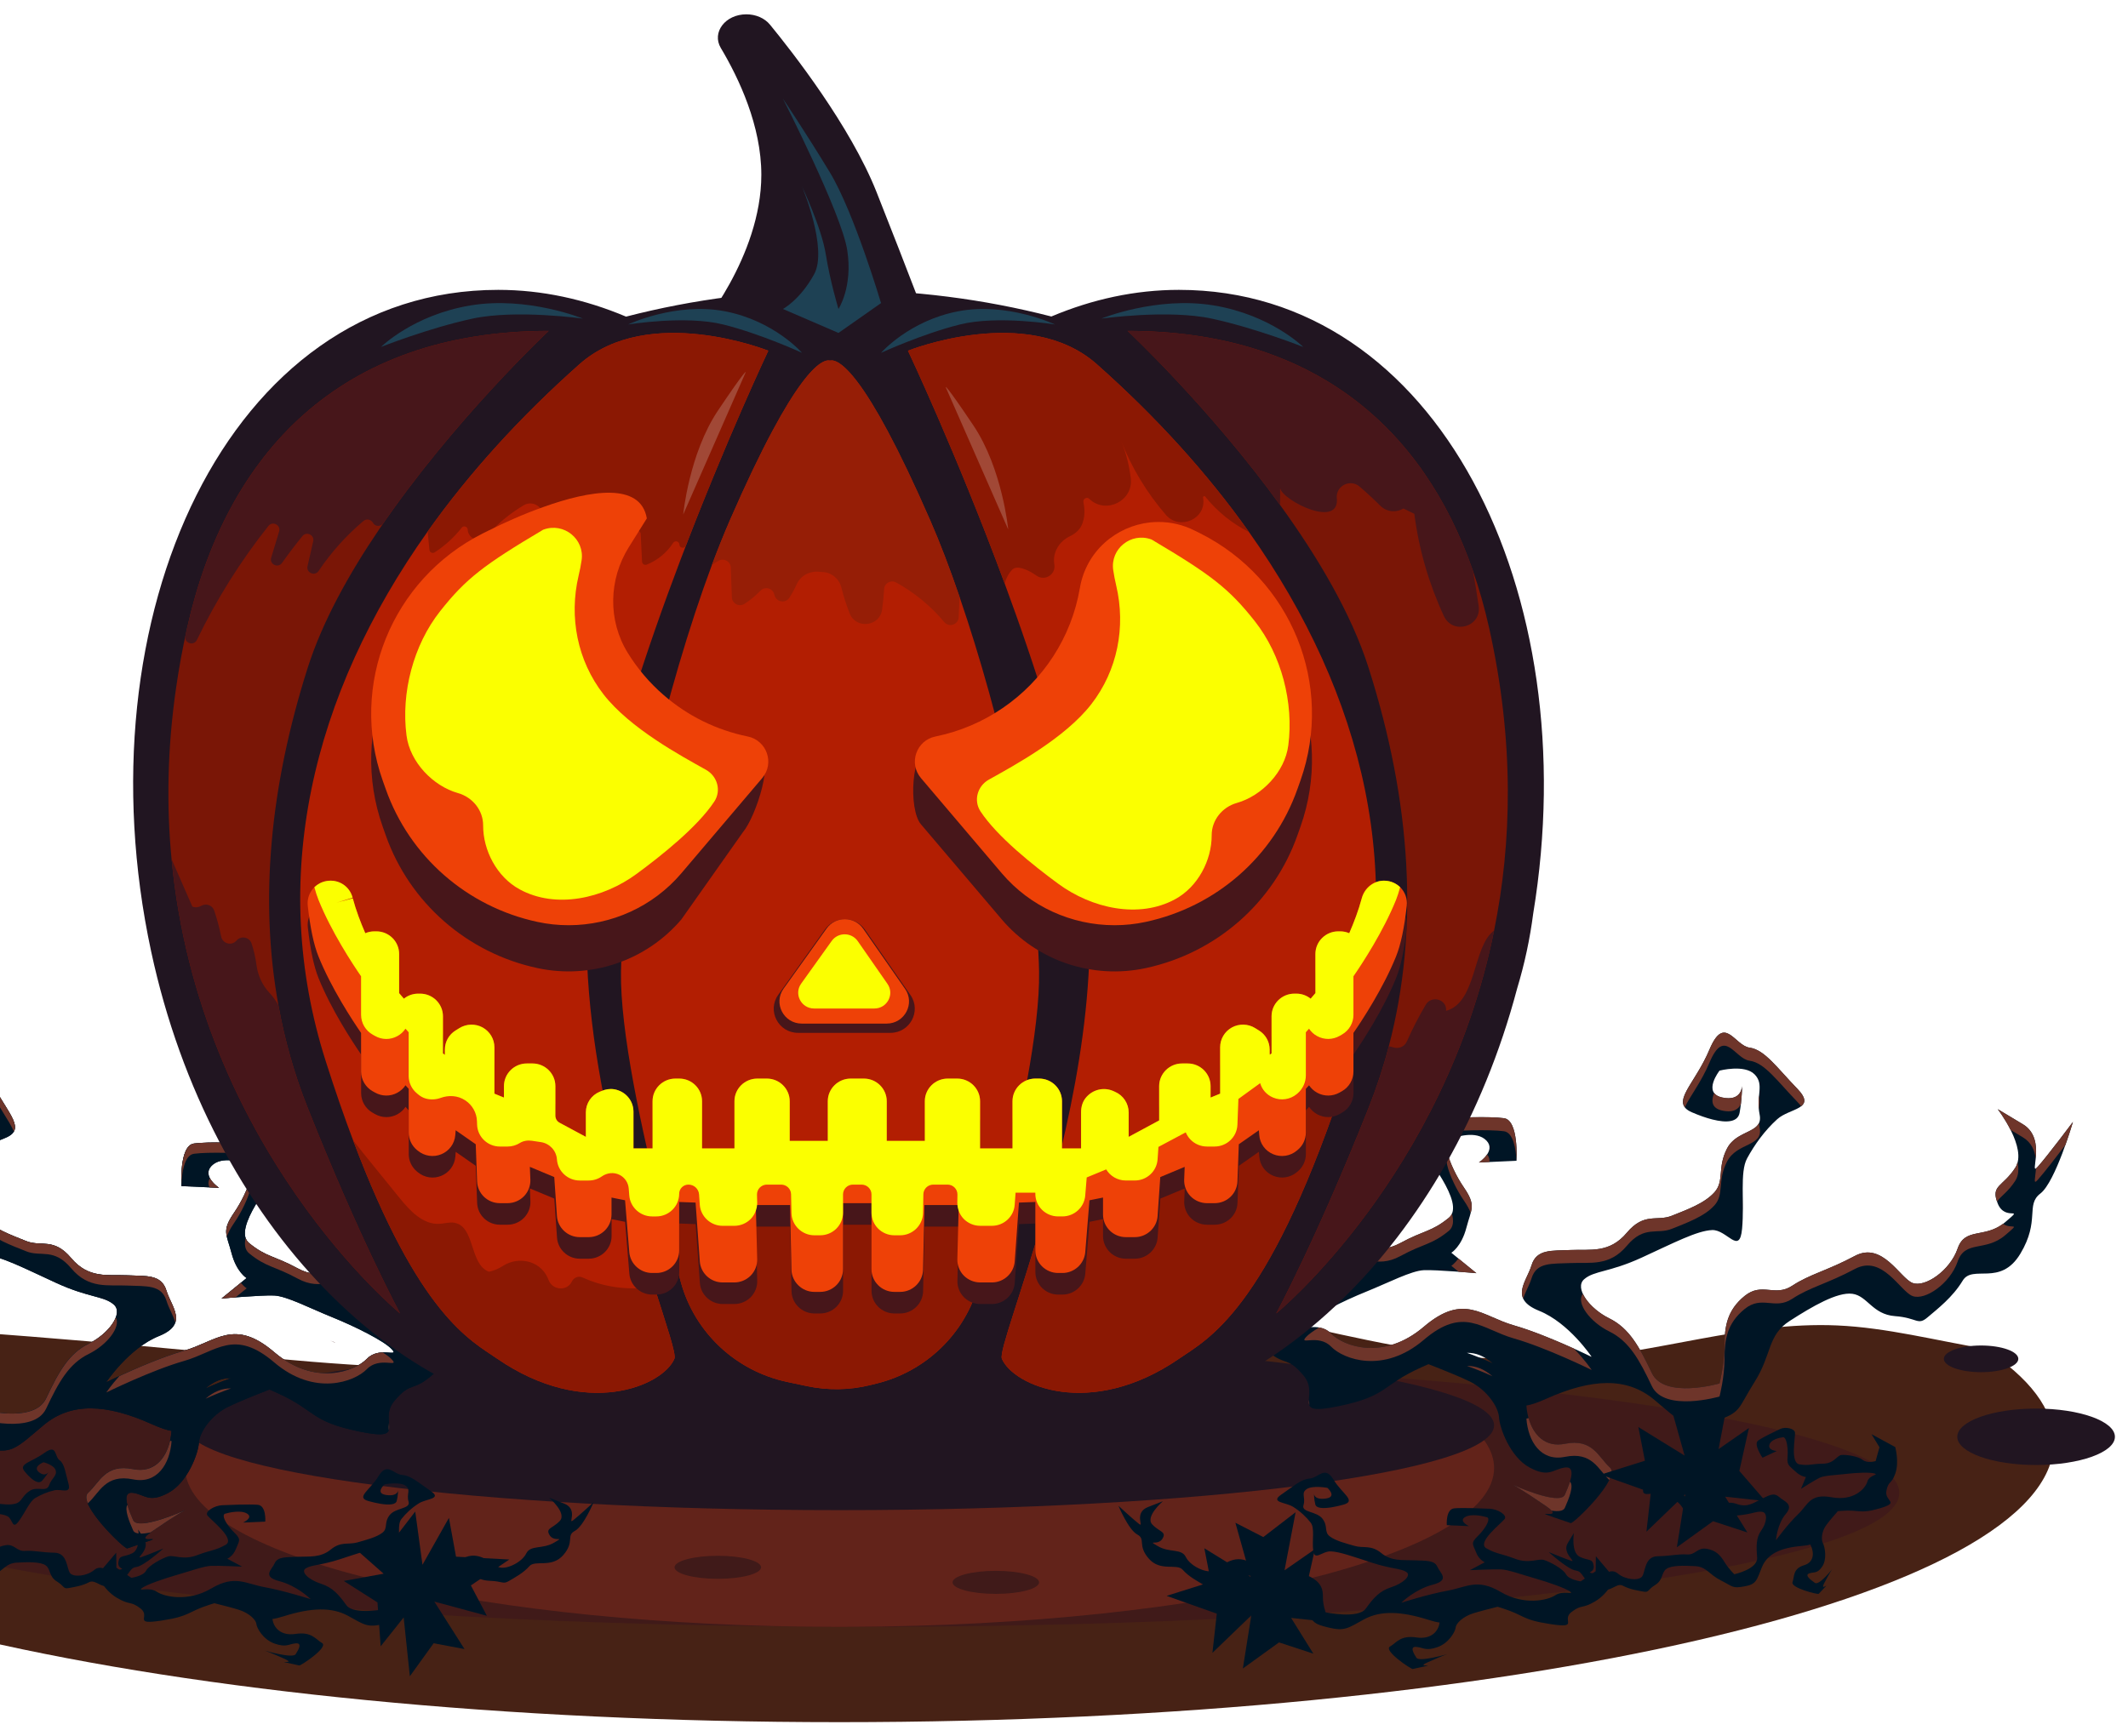 <svg width="125" height="102" viewBox="0 0 125 102" fill="none" xmlns="http://www.w3.org/2000/svg">
<path d="M120.646 84.728C120.646 93.817 88.708 101.187 49.307 101.187C9.91 101.187 -22.028 93.817 -22.028 84.728C-22.028 82.108 -19.375 79.632 -14.657 77.432C-5.862 77.906 2.921 78.561 11.691 79.397C17.528 79.956 23.394 80.596 29.236 80.302C41.497 79.687 53.305 74.984 65.574 75.989C74.44 76.714 83.026 80.405 91.876 79.871C97.282 79.544 102.486 77.638 107.912 77.877C110.837 78.006 113.691 78.76 116.582 79.242C119.213 80.957 120.646 82.804 120.646 84.728Z" fill="#472215"/>
<path d="M111.566 87.715C111.566 92.064 84.362 95.588 50.805 95.588C50.5 95.588 50.197 95.588 49.895 95.584C49.154 95.584 48.415 95.581 47.68 95.578C47.566 95.578 47.452 95.578 47.341 95.575C15.396 95.342 -9.956 91.915 -9.956 87.716C-9.956 84.984 0.776 82.579 17.078 81.164C26.726 80.329 38.328 79.84 50.806 79.84C61.679 79.84 71.884 80.209 80.713 80.861C99.135 82.212 111.566 84.774 111.566 87.715Z" fill="#401A19"/>
<path d="M87.764 86.251C87.764 91.362 70.862 95.511 49.898 95.584C49.707 95.588 49.512 95.588 49.32 95.588C48.77 95.588 48.226 95.584 47.682 95.578C47.568 95.578 47.454 95.578 47.343 95.575C27.03 95.325 10.877 91.249 10.877 86.251C10.877 84.375 13.156 82.628 17.08 81.164C26.728 80.329 38.33 79.84 50.808 79.84C61.681 79.84 71.886 80.209 80.715 80.861C85.156 82.382 87.764 84.245 87.764 86.251Z" fill="#62231A"/>
<path d="M49.32 88.73C70.552 88.73 87.764 86.5 87.764 83.749C87.764 80.998 70.552 78.768 49.32 78.768C28.088 78.768 10.877 80.998 10.877 83.749C10.877 86.5 28.088 88.73 49.32 88.73Z" fill="#211521"/>
<path d="M25.527 74.013V76.231L24.055 77.748C24.055 77.748 22.877 77.536 22.583 76.73C22.288 75.925 20.963 74.913 20.374 74.659C19.786 74.403 18.902 75.295 17.489 74.527C16.075 73.759 15.663 73.88 14.633 73.041C13.602 72.201 16.105 69.305 16.399 68.684C16.694 68.064 15.663 67.225 14.927 67.191C14.191 67.157 12.277 67.07 11.393 67.189C10.51 67.307 10.657 69.69 10.657 69.69L12.866 69.791C12.866 69.791 11.835 69.11 12.424 68.503C13.013 67.897 14.191 68.267 14.632 68.446C14.944 68.572 14.742 69.384 14.338 70.23C14.169 70.583 13.965 70.941 13.748 71.258C13.012 72.334 13.307 72.505 13.601 73.628C13.896 74.751 14.485 75.094 14.485 75.094L13.013 76.295C13.013 76.295 15.368 76.085 16.104 76.119C16.841 76.152 18.166 76.847 19.491 77.383C20.816 77.918 22.583 78.791 23.024 79.287C23.466 79.782 22.286 79.082 21.55 79.84C20.814 80.599 18.46 81.456 16.104 79.447C13.748 77.438 12.718 78.817 10.804 79.363C8.89 79.91 6.24 81.215 6.24 81.215C6.24 81.215 7.565 79.215 9.331 78.504C11.098 77.792 10.067 76.794 9.773 75.83C9.479 74.865 8.595 74.984 7.465 74.932C6.335 74.881 5.209 75.146 4.178 73.92C3.148 72.694 2.411 73.276 1.528 72.918C0.645 72.561 -0.386 72.197 -0.975 71.537C-1.564 70.876 -1.122 70.104 -1.711 68.968C-2.3 67.832 -3.851 68.104 -3.625 66.979C-3.399 65.854 -3.919 65.223 -3.33 64.615C-2.741 64.008 -1.269 64.392 -1.269 64.392C-1.269 64.392 -0.238 65.707 -1.416 65.971C-2.594 66.234 -2.594 65.283 -2.594 65.283C-2.594 65.283 -2.594 66.075 -2.447 66.874C-2.345 67.425 -1.685 67.474 -0.85 67.264C-0.474 67.169 -0.061 67.022 0.351 66.843C1.676 66.269 0.204 65.252 -0.68 63.152C-1.563 61.051 -2.152 62.926 -3.036 63.044C-3.919 63.163 -4.655 64.238 -5.833 65.452C-7.011 66.666 -5.391 66.582 -4.655 67.249C-3.919 67.917 -3.33 68.736 -2.888 69.548C-2.447 70.36 -2.741 72.09 -2.594 73.681C-2.447 75.272 -1.71 73.721 -0.827 73.762C0.057 73.802 1.382 74.497 3.296 75.376C5.21 76.255 6.093 76.137 6.682 76.649C7.271 77.161 6.388 78.369 5.21 78.949C4.032 79.529 3.443 80.611 2.707 82.162C1.971 83.713 -1.268 82.773 -1.268 82.773C-1.268 82.773 -1.563 81.651 -1.563 80.541C-1.563 79.432 -1.71 78.475 -2.741 77.635C-3.771 76.796 -4.508 77.713 -5.539 77.032C-6.569 76.352 -7.6 76.146 -9.219 75.28C-10.839 74.414 -11.869 76.585 -12.606 76.869C-13.342 77.152 -14.814 76.135 -15.256 74.846C-15.698 73.558 -16.875 74.297 -18.053 73.293C-19.231 72.288 -18.053 73.293 -17.612 72.204C-17.17 71.114 -17.906 71.239 -18.642 70.097C-19.378 68.954 -17.612 66.658 -17.612 66.658C-17.612 66.658 -17.612 66.658 -19.084 67.541C-20.556 68.425 -19.379 70.697 -19.968 70.036C-20.556 69.376 -22.029 67.407 -22.029 67.407C-22.029 67.407 -20.998 70.94 -20.115 71.614C-19.231 72.288 -20.115 73.199 -18.937 75.154C-17.759 77.109 -16.139 75.757 -15.55 76.734C-14.962 77.712 -14.078 78.386 -13.489 78.888C-12.9 79.39 -12.9 78.915 -11.575 78.817C-10.25 78.719 -9.956 77.623 -9.072 77.505C-8.189 77.387 -6.716 78.246 -5.391 79.099C-4.066 79.952 -4.361 81.048 -3.33 82.679C-2.3 84.311 -2.594 84.456 -0.974 85.005C0.645 85.554 0.94 85.092 2.559 83.737C4.179 82.382 6.24 82.481 8.891 83.665C9.424 83.904 9.801 84.03 10.076 84.071C9.977 85.415 9.226 86.605 7.817 86.32C6.179 85.987 5.843 87.111 5.172 87.713C4.5 88.316 7.311 91.033 7.475 90.977C10.737 89.868 7.475 90.977 8.925 89.979C10.375 88.981 10.874 88.729 10.874 88.729C10.874 88.729 8.113 89.979 7.817 89.314C7.522 88.648 7.106 87.609 7.817 87.713C8.529 87.817 8.744 88.329 9.889 87.713C11.033 87.097 11.649 85.381 11.684 84.769C11.718 84.156 12.389 83.159 13.397 82.659C13.946 82.387 14.991 81.967 15.828 81.641C15.964 81.7 16.106 81.762 16.252 81.828C18.608 82.886 18.166 83.5 21.111 84.11C24.056 84.72 22.142 83.523 23.172 82.302C24.203 81.081 24.203 81.874 25.528 80.666C26.854 79.459 27.442 77.267 27.442 77.267L25.527 74.013ZM12.069 81.583C12.568 81.16 13.028 80.971 13.568 80.976C13.084 81.148 12.561 81.353 12.069 81.583Z" fill="#001525"/>
<path d="M25.527 74.013V76.231L24.055 77.748C24.055 77.748 22.877 77.536 22.583 76.73C22.288 75.925 20.963 74.913 20.374 74.659C19.786 74.403 18.902 75.295 17.489 74.527C16.075 73.759 15.663 73.88 14.633 73.041C13.602 72.201 16.105 69.305 16.399 68.684C16.694 68.064 15.663 67.225 14.927 67.191C14.191 67.157 12.277 67.07 11.393 67.189C10.51 67.307 10.657 69.69 10.657 69.69L12.866 69.791C12.866 69.791 11.835 69.11 12.424 68.503C13.013 67.897 14.191 68.267 14.632 68.446C14.944 68.572 14.742 69.384 14.338 70.23C14.169 70.583 13.965 70.941 13.748 71.258C13.012 72.334 13.307 72.505 13.601 73.628C13.896 74.751 14.485 75.094 14.485 75.094L13.013 76.295C13.013 76.295 15.368 76.085 16.104 76.119C16.841 76.152 18.166 76.847 19.491 77.383C20.816 77.918 22.583 78.791 23.024 79.287C23.466 79.782 22.286 79.082 21.55 79.84C20.814 80.599 18.46 81.456 16.104 79.447C13.748 77.438 12.718 78.817 10.804 79.363C8.89 79.91 6.24 81.215 6.24 81.215C6.24 81.215 7.565 79.215 9.331 78.504C11.098 77.792 10.067 76.794 9.773 75.83C9.479 74.865 8.595 74.984 7.465 74.932C6.335 74.881 5.209 75.146 4.178 73.92C3.148 72.694 2.411 73.276 1.528 72.918C0.645 72.561 -0.386 72.197 -0.975 71.537C-1.564 70.876 -1.122 70.104 -1.711 68.968C-2.3 67.832 -3.851 68.104 -3.625 66.979C-3.399 65.854 -3.919 65.223 -3.33 64.615C-2.741 64.008 -1.269 64.392 -1.269 64.392C-1.269 64.392 -0.238 65.707 -1.416 65.971C-2.594 66.234 -2.594 65.283 -2.594 65.283C-2.594 65.283 -2.594 66.075 -2.447 66.874C-2.345 67.425 -1.685 67.474 -0.85 67.264C-0.474 67.169 -0.061 67.022 0.351 66.843C1.676 66.269 0.204 65.252 -0.68 63.152C-1.563 61.051 -2.152 62.926 -3.036 63.044C-3.919 63.163 -4.655 64.238 -5.833 65.452C-7.011 66.666 -5.391 66.582 -4.655 67.249C-3.919 67.917 -3.33 68.736 -2.888 69.548C-2.447 70.36 -2.741 72.09 -2.594 73.681C-2.447 75.272 -1.71 73.721 -0.827 73.762C0.057 73.802 1.382 74.497 3.296 75.376C5.21 76.255 6.093 76.137 6.682 76.649C7.271 77.161 6.388 78.369 5.21 78.949C4.032 79.529 3.443 80.611 2.707 82.162C1.971 83.713 -1.268 82.773 -1.268 82.773C-1.268 82.773 -1.563 81.651 -1.563 80.541C-1.563 79.432 -1.71 78.475 -2.741 77.635C-3.771 76.796 -4.508 77.713 -5.539 77.032C-6.569 76.352 -7.6 76.146 -9.219 75.28C-10.839 74.414 -11.869 76.585 -12.606 76.869C-13.342 77.152 -14.814 76.135 -15.256 74.846C-15.698 73.558 -16.875 74.297 -18.053 73.293C-19.231 72.288 -18.053 73.293 -17.612 72.204C-17.17 71.114 -17.906 71.239 -18.642 70.097C-19.378 68.954 -17.612 66.658 -17.612 66.658C-17.612 66.658 -17.612 66.658 -19.084 67.541C-20.556 68.425 -19.379 70.697 -19.968 70.036C-20.556 69.376 -22.029 67.407 -22.029 67.407C-22.029 67.407 -20.998 70.94 -20.115 71.614C-19.231 72.288 -20.115 73.199 -18.937 75.154C-17.759 77.109 -16.139 75.757 -15.55 76.734C-14.962 77.712 -14.078 78.386 -13.489 78.888C-12.9 79.39 -12.9 78.915 -11.575 78.817C-10.25 78.719 -9.956 77.623 -9.072 77.505C-8.189 77.387 -6.716 78.246 -5.391 79.099C-4.066 79.952 -4.361 81.048 -3.33 82.679C-2.3 84.311 -2.594 84.456 -0.974 85.005C0.645 85.554 0.94 85.092 2.559 83.737C4.179 82.382 6.24 82.481 8.891 83.665C9.424 83.904 9.801 84.03 10.076 84.071C9.977 85.415 9.226 86.605 7.817 86.32C6.179 85.987 5.843 87.111 5.172 87.713C4.5 88.316 7.311 91.033 7.475 90.977C10.737 89.868 7.475 90.977 8.925 89.979C10.375 88.981 10.874 88.729 10.874 88.729C10.874 88.729 8.113 89.979 7.817 89.314C7.522 88.648 7.106 87.609 7.817 87.713C8.529 87.817 8.744 88.329 9.889 87.713C11.033 87.097 11.649 85.381 11.684 84.769C11.718 84.156 12.389 83.159 13.397 82.659C13.946 82.387 14.991 81.967 15.828 81.641C15.964 81.7 16.106 81.762 16.252 81.828C18.608 82.886 18.166 83.5 21.111 84.11C24.056 84.72 22.142 83.523 23.172 82.302C24.203 81.081 24.203 81.874 25.528 80.666C26.854 79.459 27.442 77.267 27.442 77.267L25.527 74.013ZM12.069 81.583C12.568 81.16 13.028 80.971 13.568 80.976C13.084 81.148 12.561 81.353 12.069 81.583Z" fill="#001525"/>
<path d="M27.444 77.269L25.53 74.013V74.614L27.32 77.661C27.403 77.42 27.444 77.269 27.444 77.269Z" fill="#6E352A"/>
<path d="M14.149 75.371L13.016 76.294C13.016 76.294 13.366 76.263 13.836 76.227L14.489 75.695C14.489 75.695 14.337 75.605 14.149 75.371Z" fill="#6E352A"/>
<path d="M11.398 67.79C12.281 67.672 14.195 67.759 14.931 67.793C15.463 67.817 16.145 68.261 16.374 68.74C16.385 68.72 16.395 68.701 16.403 68.684C16.698 68.064 15.667 67.225 14.931 67.191C14.194 67.157 12.281 67.07 11.397 67.188C10.6 67.295 10.642 69.244 10.658 69.622C10.684 68.907 10.821 67.867 11.398 67.79Z" fill="#6E352A"/>
<path d="M14.429 72.731C14.345 73.114 14.386 73.439 14.636 73.642C15.667 74.481 16.079 74.36 17.492 75.128C18.906 75.897 19.789 75.005 20.378 75.26C20.967 75.515 22.292 76.526 22.587 77.332C22.881 78.137 24.059 78.35 24.059 78.35L25.531 76.832V76.231L24.059 77.748C24.059 77.748 22.881 77.536 22.587 76.73C22.292 75.924 20.967 74.913 20.378 74.658C19.789 74.403 18.906 75.295 17.492 74.527C16.079 73.758 15.667 73.879 14.636 73.04C14.533 72.957 14.467 72.852 14.429 72.731Z" fill="#6E352A"/>
<path d="M14.736 69.148C14.667 69.46 14.527 69.839 14.341 70.229C14.172 70.582 13.968 70.94 13.751 71.257C13.289 71.932 13.233 72.252 13.329 72.673C13.387 72.453 13.516 72.202 13.751 71.858C13.968 71.541 14.172 71.183 14.341 70.83C14.685 70.109 14.88 69.416 14.736 69.148Z" fill="#6E352A"/>
<path d="M10.079 84.674C10.052 84.67 10.019 84.661 9.99 84.655C9.741 85.737 9.02 86.564 7.82 86.321C6.182 85.988 5.846 87.112 5.174 87.714C5.033 87.842 5.047 88.064 5.159 88.334C5.164 88.328 5.168 88.321 5.174 88.315C5.846 87.712 6.182 86.589 7.82 86.921C9.229 87.208 9.98 86.018 10.079 84.674Z" fill="#6E352A"/>
<path d="M13.571 81.577C13.031 81.572 12.571 81.762 12.071 82.184C12.563 81.955 13.086 81.75 13.571 81.577Z" fill="#6E352A"/>
<path d="M23.028 79.888C22.919 79.765 22.728 79.619 22.484 79.462C22.186 79.472 21.837 79.548 21.554 79.84C20.818 80.599 18.464 81.455 16.108 79.446C13.752 77.437 12.722 78.816 10.808 79.363C9.536 79.726 7.944 80.422 7.015 80.85C6.532 81.383 6.243 81.816 6.243 81.816C6.243 81.816 8.893 80.511 10.807 79.965C12.721 79.418 13.752 78.039 16.108 80.048C18.464 82.057 20.817 81.2 21.553 80.442C22.29 79.683 23.47 80.383 23.028 79.888Z" fill="#6E352A"/>
<path d="M12.332 69.224C12.214 69.409 12.228 69.596 12.302 69.765L12.867 69.791C12.867 69.791 12.502 69.548 12.332 69.224Z" fill="#6E352A"/>
<path d="M-1.704 68.968C-2.196 68.019 -3.355 68.05 -3.594 67.432C-3.601 67.481 -3.608 67.529 -3.619 67.581C-3.844 68.706 -2.293 68.433 -1.704 69.569C-1.116 70.705 -1.557 71.478 -0.968 72.138C-0.38 72.799 0.651 73.163 1.535 73.52C2.418 73.877 3.154 73.296 4.185 74.522C5.215 75.748 6.341 75.482 7.471 75.534C8.602 75.585 9.485 75.467 9.78 76.431C9.911 76.861 10.187 77.297 10.298 77.711C10.497 77.132 9.976 76.474 9.78 75.83C9.485 74.865 8.602 74.984 7.471 74.932C6.341 74.881 5.215 75.146 4.185 73.92C3.154 72.694 2.418 73.276 1.535 72.918C0.651 72.561 -0.38 72.197 -0.968 71.537C-1.557 70.876 -1.116 70.104 -1.704 68.968Z" fill="#6E352A"/>
<path d="M22.836 84.038C22.875 83.927 22.864 83.781 22.849 83.612C22.827 83.762 22.828 83.905 22.836 84.038Z" fill="#6E352A"/>
<path d="M7.82 89.315C7.699 89.044 7.561 88.713 7.484 88.421C7.303 88.694 7.595 89.412 7.82 89.916C7.925 90.155 8.348 90.145 8.846 90.038C8.872 90.019 8.897 90.001 8.927 89.98C10.377 88.982 10.876 88.731 10.876 88.731C10.876 88.731 8.115 89.98 7.82 89.315Z" fill="#6E352A"/>
<path d="M-5.83 66.054C-4.652 64.84 -3.916 63.764 -3.032 63.646C-2.149 63.528 -1.56 61.653 -0.676 63.754C-0.149 65.008 0.585 65.874 0.811 66.492C1.172 65.873 0.05 64.879 -0.676 63.152C-1.56 61.052 -2.149 62.926 -3.032 63.045C-3.916 63.163 -4.652 64.239 -5.83 65.453C-6.306 65.943 -6.321 66.221 -6.127 66.422C-6.06 66.314 -5.965 66.193 -5.83 66.054Z" fill="#6E352A"/>
<path d="M-18.05 73.895C-16.873 74.899 -15.695 74.161 -15.253 75.449C-14.811 76.736 -13.339 77.754 -12.603 77.471C-11.867 77.188 -10.836 75.016 -9.216 75.882C-7.597 76.749 -6.566 76.954 -5.536 77.635C-4.505 78.316 -3.769 77.399 -2.738 78.238C-1.707 79.077 -1.56 80.034 -1.56 81.144C-1.56 82.253 -1.266 83.376 -1.266 83.376C-1.266 83.376 1.973 84.316 2.71 82.765C3.446 81.214 4.035 80.131 5.213 79.551C6.286 79.023 7.111 77.974 6.804 77.405C6.603 77.945 5.97 78.577 5.213 78.95C4.035 79.53 3.446 80.612 2.71 82.163C1.974 83.714 -1.266 82.774 -1.266 82.774C-1.266 82.774 -1.56 81.651 -1.56 80.542C-1.56 79.433 -1.707 78.476 -2.738 77.636C-3.769 76.797 -4.505 77.714 -5.536 77.033C-6.566 76.352 -7.597 76.147 -9.216 75.281C-10.836 74.415 -11.866 76.586 -12.603 76.87C-13.339 77.153 -14.811 76.135 -15.253 74.847C-15.694 73.562 -16.867 74.294 -18.043 73.299C-18.5 73.51 -18.925 73.148 -18.05 73.895Z" fill="#6E352A"/>
<path d="M72.295 75.78C72.295 75.78 72.884 77.972 74.209 79.179C75.534 80.387 75.534 79.594 76.565 80.815C77.596 82.035 75.681 83.232 78.626 82.623C81.571 82.013 81.129 81.399 83.485 80.341C83.632 80.275 83.774 80.213 83.909 80.153C84.747 80.48 85.791 80.9 86.341 81.172C87.348 81.671 88.019 82.669 88.054 83.281C88.088 83.894 88.704 85.61 89.849 86.225C90.993 86.841 91.209 86.329 91.92 86.225C92.632 86.122 92.216 87.161 91.92 87.826C91.624 88.492 88.863 87.242 88.863 87.242C88.863 87.242 89.363 87.494 90.813 88.492C92.263 89.49 89.001 88.381 92.263 89.49C92.426 89.545 95.237 86.828 94.566 86.225C93.895 85.623 93.559 84.499 91.92 84.832C90.512 85.117 89.76 83.928 89.661 82.583C89.936 82.543 90.313 82.417 90.847 82.178C93.497 80.994 95.558 80.894 97.178 82.249C98.798 83.604 99.092 84.067 100.712 83.517C102.331 82.968 102.037 82.823 103.068 81.192C104.098 79.56 103.804 78.464 105.129 77.612C106.454 76.759 107.927 75.899 108.81 76.018C109.693 76.136 109.987 77.232 111.313 77.33C112.638 77.428 112.638 77.903 113.227 77.401C113.816 76.899 114.699 76.225 115.288 75.247C115.877 74.27 117.496 75.622 118.675 73.666C119.852 71.711 118.969 70.801 119.852 70.127C120.735 69.453 121.766 65.919 121.766 65.919C121.766 65.919 120.294 67.888 119.705 68.549C119.116 69.209 120.294 66.937 118.822 66.054C117.349 65.17 117.349 65.17 117.349 65.17C117.349 65.17 119.116 67.466 118.38 68.609C117.643 69.752 116.908 69.627 117.349 70.716C117.791 71.805 118.969 70.801 117.791 71.805C116.613 72.81 115.435 72.071 114.993 73.359C114.552 74.647 113.079 75.665 112.343 75.381C111.607 75.098 110.576 72.927 108.957 73.793C107.337 74.659 106.307 74.864 105.276 75.545C104.245 76.226 103.509 75.309 102.478 76.148C101.448 76.987 101.301 77.945 101.301 79.054C101.301 80.163 101.006 81.286 101.006 81.286C101.006 81.286 97.767 82.226 97.031 80.675C96.294 79.124 95.705 78.041 94.528 77.461C93.35 76.881 92.466 75.674 93.055 75.162C93.644 74.65 94.528 74.768 96.442 73.888C98.356 73.009 99.681 72.314 100.564 72.274C101.448 72.234 102.184 73.785 102.331 72.194C102.478 70.602 102.184 68.873 102.626 68.06C103.068 67.248 103.657 66.429 104.393 65.762C105.129 65.094 106.749 65.179 105.571 63.965C104.393 62.751 103.657 61.675 102.773 61.557C101.89 61.438 101.301 59.564 100.417 61.664C99.534 63.764 98.061 64.782 99.387 65.356C99.799 65.534 100.211 65.682 100.588 65.776C101.422 65.986 102.082 65.937 102.184 65.387C102.331 64.588 102.331 63.795 102.331 63.795C102.331 63.795 102.331 64.746 101.154 64.483C99.976 64.22 101.007 62.905 101.007 62.905C101.007 62.905 102.479 62.521 103.068 63.128C103.657 63.735 103.136 64.366 103.362 65.491C103.588 66.616 102.037 66.344 101.448 67.48C100.859 68.616 101.301 69.388 100.712 70.049C100.123 70.71 99.093 71.074 98.209 71.431C97.326 71.788 96.59 71.207 95.559 72.433C94.529 73.659 93.403 73.393 92.273 73.445C91.142 73.496 90.259 73.378 89.964 74.342C89.67 75.307 88.639 76.304 90.406 77.016C92.173 77.728 93.498 79.728 93.498 79.728C93.498 79.728 90.848 78.422 88.934 77.876C87.02 77.329 85.989 75.95 83.633 77.959C81.277 79.967 78.924 79.111 78.188 78.352C77.451 77.594 76.271 78.294 76.713 77.799C77.155 77.303 78.921 76.431 80.247 75.895C81.572 75.359 82.897 74.664 83.633 74.631C84.369 74.597 86.725 74.807 86.725 74.807L85.253 73.606C85.253 73.606 85.841 73.262 86.136 72.14C86.431 71.017 86.725 70.846 85.989 69.77C85.772 69.453 85.568 69.095 85.4 68.742C84.995 67.896 84.794 67.084 85.106 66.958C85.547 66.779 86.725 66.409 87.314 67.015C87.903 67.622 86.872 68.303 86.872 68.303L89.08 68.202C89.08 68.202 89.228 65.819 88.344 65.701C87.461 65.582 85.547 65.669 84.811 65.703C84.075 65.737 83.044 66.576 83.338 67.197C83.633 67.817 86.136 70.714 85.106 71.553C84.075 72.392 83.663 72.271 82.249 73.039C80.836 73.808 79.952 72.916 79.364 73.171C78.775 73.426 77.449 74.437 77.155 75.243C76.861 76.049 75.683 76.261 75.683 76.261L74.21 74.743V72.525L72.295 75.78ZM86.168 79.487C86.708 79.481 87.168 79.671 87.668 80.094C87.176 79.865 86.653 79.659 86.168 79.487Z" fill="#001525"/>
<path d="M87.35 67.829C87.166 68.105 86.871 68.302 86.871 68.302L87.486 68.274C87.507 68.129 87.474 67.978 87.35 67.829Z" fill="#6E352A"/>
<path d="M85.667 73.944C85.446 74.253 85.251 74.373 85.251 74.373L85.677 74.721C86.258 74.764 86.723 74.805 86.723 74.805L85.667 73.944Z" fill="#6E352A"/>
<path d="M85.399 69.508C85.567 69.861 85.771 70.219 85.988 70.536C86.197 70.842 86.322 71.074 86.388 71.276C86.511 70.806 86.483 70.491 85.988 69.767C85.771 69.45 85.567 69.092 85.399 68.739C85.237 68.4 85.11 68.07 85.033 67.784C84.838 68.012 85.033 68.744 85.399 69.508Z" fill="#6E352A"/>
<path d="M118.38 69.376C118.577 69.072 118.592 68.684 118.513 68.281C118.484 68.396 118.445 68.508 118.38 68.608C117.671 69.71 116.965 69.637 117.31 70.605C117.496 70.294 117.937 70.064 118.38 69.376Z" fill="#6E352A"/>
<path d="M118.821 66.821C119.333 67.129 119.521 67.605 119.578 68.067C119.638 67.46 119.637 66.543 118.821 66.053C117.348 65.169 117.348 65.169 117.348 65.169C117.348 65.169 117.761 65.708 118.104 66.391C118.293 66.504 118.526 66.644 118.821 66.821Z" fill="#6E352A"/>
<path d="M92.448 79.234C91.501 78.806 90.085 78.203 88.932 77.874C87.018 77.327 85.988 75.948 83.632 77.957C81.276 79.966 78.922 79.109 78.186 78.351C77.974 78.132 77.724 78.036 77.487 77.997C77.132 78.209 76.853 78.407 76.712 78.566C76.27 79.061 77.45 78.361 78.187 79.12C78.923 79.878 81.276 80.735 83.632 78.726C85.988 76.717 87.019 78.096 88.933 78.643C90.847 79.189 93.497 80.495 93.497 80.495C93.497 80.495 93.097 79.894 92.448 79.234Z" fill="#6E352A"/>
<path d="M119.705 69.316C120.087 68.888 120.839 67.91 121.322 67.275C121.59 66.521 121.766 65.919 121.766 65.919C121.766 65.919 120.294 67.888 119.705 68.548C119.655 68.604 119.622 68.632 119.594 68.648C119.557 69.244 119.41 69.647 119.705 69.316Z" fill="#6E352A"/>
<path d="M91.92 88.594C92.156 88.061 92.469 87.29 92.219 87.056C92.14 87.315 92.023 87.593 91.92 87.825C91.624 88.49 88.863 87.24 88.863 87.24C88.863 87.24 89.362 87.492 90.812 88.49C90.983 88.607 91.086 88.694 91.144 88.761C91.528 88.817 91.833 88.79 91.92 88.594Z" fill="#6E352A"/>
<path d="M87.669 80.862C87.169 80.44 86.709 80.25 86.169 80.255C86.653 80.428 87.177 80.633 87.669 80.862Z" fill="#6E352A"/>
<path d="M76.909 82.563C76.91 82.459 76.903 82.349 76.882 82.236C76.873 82.365 76.874 82.475 76.909 82.563Z" fill="#6E352A"/>
<path d="M74.209 73.291V72.523L72.295 75.78C72.295 75.78 72.348 75.975 72.455 76.276L74.209 73.291Z" fill="#6E352A"/>
<path d="M89.964 75.109C90.259 74.145 91.142 74.263 92.272 74.211C93.402 74.16 94.528 74.425 95.559 73.2C96.589 71.973 97.326 72.555 98.209 72.198C99.092 71.841 100.123 71.477 100.712 70.816C101.301 70.156 100.859 69.383 101.448 68.247C102.037 67.111 103.588 67.383 103.362 66.258C103.343 66.164 103.331 66.075 103.321 65.988C103.046 66.562 101.928 66.553 101.448 67.479C100.859 68.615 101.301 69.387 100.712 70.048C100.123 70.708 99.092 71.072 98.209 71.429C97.325 71.786 96.589 71.205 95.559 72.431C94.528 73.657 93.402 73.392 92.272 73.443C91.142 73.495 90.259 73.376 89.964 74.341C89.759 75.013 89.199 75.7 89.474 76.296C89.598 75.909 89.842 75.506 89.964 75.109Z" fill="#6E352A"/>
<path d="M83.411 67.329C83.677 66.885 84.309 66.493 84.808 66.47C85.545 66.436 87.459 66.349 88.342 66.467C88.892 66.541 89.042 67.493 89.078 68.201H89.078C89.078 68.201 89.225 65.817 88.342 65.699C87.459 65.581 85.544 65.668 84.808 65.702C84.073 65.735 83.041 66.574 83.336 67.195C83.354 67.232 83.379 67.278 83.411 67.329Z" fill="#6E352A"/>
<path d="M74.21 75.51L75.682 77.028C75.682 77.028 76.86 76.815 77.155 76.01C77.449 75.204 78.774 74.193 79.363 73.937C79.952 73.682 80.835 74.574 82.249 73.806C83.662 73.038 84.074 73.158 85.105 72.319C85.376 72.098 85.401 71.734 85.287 71.306C85.247 71.4 85.189 71.483 85.105 71.551C84.074 72.391 83.662 72.27 82.249 73.037C80.835 73.806 79.952 72.914 79.363 73.169C78.774 73.424 77.449 74.435 77.155 75.241C76.86 76.047 75.682 76.259 75.682 76.259L74.21 74.741V75.51Z" fill="#6E352A"/>
<path d="M91.921 84.831C90.78 85.062 90.071 84.326 89.79 83.324C89.747 83.333 89.701 83.345 89.662 83.351C89.761 84.695 90.512 85.885 91.921 85.599C93.53 85.272 93.883 86.349 94.531 86.958C94.687 86.637 94.728 86.369 94.567 86.224C93.895 85.622 93.559 84.498 91.921 84.831Z" fill="#6E352A"/>
<path d="M102.477 76.147C101.447 76.986 101.3 77.944 101.3 79.053C101.3 80.162 101.005 81.285 101.005 81.285C101.005 81.285 97.766 82.225 97.03 80.674C96.293 79.123 95.704 78.04 94.527 77.46C93.816 77.11 93.214 76.531 92.977 76.015C92.56 76.565 93.41 77.679 94.527 78.229C95.704 78.809 96.294 79.891 97.03 81.442C97.766 82.993 101.005 82.054 101.005 82.054C101.005 82.054 101.3 80.931 101.3 79.822C101.3 78.712 101.447 77.755 102.477 76.915C103.508 76.076 104.245 76.993 105.275 76.313C106.306 75.632 107.336 75.426 108.956 74.56C110.575 73.694 111.606 75.866 112.342 76.149C113.078 76.432 114.551 75.415 114.992 74.126C115.434 72.839 116.612 73.577 117.79 72.573C118.744 71.759 118.153 72.263 117.658 71.905C116.526 72.752 115.418 72.118 114.993 73.358C114.551 74.646 113.079 75.664 112.343 75.381C111.607 75.097 110.576 72.926 108.956 73.792C107.337 74.658 106.306 74.864 105.276 75.544C104.245 76.225 103.508 75.308 102.477 76.147Z" fill="#6E352A"/>
<path d="M102.372 70.284C102.366 70.611 102.372 70.962 102.376 71.326C102.381 70.972 102.376 70.622 102.372 70.284Z" fill="#6E352A"/>
<path d="M101.153 64.481C100.919 64.429 100.775 64.335 100.69 64.218C100.528 64.612 100.484 65.1 101.153 65.25C101.872 65.411 102.151 65.12 102.26 64.868C102.33 64.277 102.331 63.794 102.331 63.794C102.331 63.794 102.331 64.745 101.153 64.481Z" fill="#6E352A"/>
<path d="M100.417 62.431C101.301 60.331 101.89 62.205 102.773 62.324C103.657 62.442 104.393 63.518 105.571 64.732C105.666 64.829 105.736 64.916 105.797 64.998C106.062 64.791 106.099 64.508 105.571 63.963C104.393 62.749 103.657 61.674 102.773 61.555C101.89 61.437 101.301 59.562 100.417 61.663C99.668 63.444 98.501 64.446 98.971 65.059C99.239 64.449 99.921 63.611 100.417 62.431Z" fill="#6E352A"/>
<path d="M103.328 64.359C103.305 64.611 103.285 64.894 103.32 65.219C103.348 64.892 103.388 64.614 103.328 64.359Z" fill="#6E352A"/>
<path d="M40.999 19.442C40.999 19.442 44.721 15.111 44.721 10.269C44.721 7.393 43.408 4.607 42.341 2.819C41.796 1.906 42.604 0.841 43.842 0.841C44.398 0.841 44.916 1.067 45.227 1.446C46.52 3.021 49.95 7.401 51.49 11.288C53.408 16.13 54.649 19.442 54.649 19.442H40.999V19.442Z" fill="#211521"/>
<path d="M89.679 55.905C89.839 55.161 89.965 54.418 90.062 53.674C93.175 34.81 84.459 17.031 69.249 17.031C66.688 17.031 64.17 17.579 61.757 18.596C57.815 17.579 53.625 17.031 49.281 17.031C44.926 17.031 40.726 17.582 36.775 18.604C34.356 17.583 31.832 17.031 29.265 17.031C13.394 17.031 4.657 36.255 8.879 55.905C12.37 72.159 23.889 83.408 35.117 83.408C36.933 83.408 38.675 83.13 40.325 82.611C43.201 83.131 46.197 83.408 49.278 83.408C52.351 83.408 55.34 83.132 58.209 82.615C59.855 83.132 61.593 83.408 63.404 83.408C74.165 83.408 85.128 73.135 89.116 58.085C89.331 57.37 89.521 56.644 89.679 55.905Z" fill="#211521"/>
<path d="M61.036 57.077C61.093 60.474 59.884 66.177 58.652 71.065C58.246 72.669 57.84 74.19 57.474 75.507C56.675 78.375 54.379 80.588 51.465 81.297L51.103 81.386C49.887 81.683 48.618 81.699 47.393 81.44L46.242 81.197C43.224 80.555 40.814 78.302 39.998 75.351C39.665 74.146 39.3 72.785 38.934 71.345C37.675 66.397 36.419 60.538 36.477 57.077C36.581 51.011 39.142 40.361 41.817 33.197C42.167 32.262 42.519 31.387 42.865 30.588C46.755 21.664 48.306 21.082 48.756 21.185C49.206 21.082 50.757 21.664 54.648 30.588C55.221 31.899 55.802 33.423 56.366 35.073C58.787 42.121 60.942 51.521 61.036 57.077Z" fill="#B21E02"/>
<path d="M45.715 58.449L48.462 54.606C49.036 53.803 50.242 53.81 50.806 54.621L53.48 58.464C54.134 59.404 53.455 60.686 52.303 60.686H46.881C45.721 60.686 45.043 59.388 45.715 58.449Z" fill="#47161A"/>
<path d="M58.054 71.012C58.252 71.032 58.454 71.049 58.652 71.065C58.246 72.669 57.84 74.19 57.474 75.507C56.675 78.375 54.379 80.588 51.465 81.296L51.102 81.386C49.887 81.682 48.618 81.699 47.393 81.44L46.242 81.197C43.224 80.555 40.813 78.302 39.998 75.351C39.665 74.146 39.3 72.785 38.934 71.345C38.94 71.338 38.944 71.335 38.95 71.328C39.222 71.072 39.592 70.942 39.951 70.836C43.653 69.728 47.615 70.064 51.465 70.413C53.66 70.612 55.856 70.812 58.054 71.012Z" fill="#8B1803"/>
<path d="M79.328 62.364C79.13 62.98 78.935 63.575 78.744 64.144C74.38 77.054 70.949 78.668 69.257 79.833C64.054 83.406 59.522 81.423 58.85 79.833C58.679 79.43 59.995 76.026 61.342 71.282C63.084 65.133 64.876 56.735 63.55 49.701C62.624 44.786 60.838 39.223 59.015 34.285C56.219 26.705 53.335 20.607 53.335 20.607C53.335 20.607 60.365 17.792 64.433 21.405C67.911 24.493 70.916 27.8 73.37 31.264C80.174 40.866 82.739 51.673 79.328 62.364Z" fill="#B21E02"/>
<path d="M78.745 64.144C74.38 77.054 70.95 78.668 69.257 79.833C64.054 83.406 59.522 81.423 58.851 79.833C58.68 79.43 59.996 76.027 61.342 71.282C61.557 71.299 61.772 71.315 61.99 71.329C66.461 68.687 71.688 66.431 76.683 64.97C77.395 64.76 78.14 64.544 78.745 64.144Z" fill="#8B1803"/>
<path d="M87.764 54.675C84.844 69.089 74.964 77.171 74.964 77.171C74.964 77.171 77.314 72.845 80.392 65.093C80.862 63.911 81.258 62.707 81.578 61.479C83.374 54.652 82.907 47.138 80.392 39.239C79.372 36.029 77.374 32.681 75.192 29.67C71.047 23.944 66.236 19.442 66.236 19.442C77.143 19.442 83.605 25.145 86.522 33.54C86.898 34.621 87.217 35.745 87.476 36.91C88.966 43.585 88.808 49.534 87.764 54.675Z" fill="#7A1606"/>
<path d="M34.916 49.7C33.261 58.468 36.457 69.361 38.357 75.367C39.16 77.896 39.73 79.56 39.616 79.833C38.945 81.423 34.413 83.406 29.209 79.833C27.651 78.761 24.617 77.307 20.74 66.996C20.22 65.619 19.686 64.081 19.138 62.364C15.725 51.66 18.296 40.84 25.12 31.231C27.567 27.78 30.569 24.483 34.033 21.405C38.102 17.792 45.131 20.607 45.131 20.607C45.131 20.607 42.596 25.967 39.978 32.878C37.981 38.145 35.933 44.313 34.916 49.7Z" fill="#B21E02"/>
<path d="M45.13 20.607C45.13 20.607 42.794 25.547 40.291 32.056C40.215 32.252 39.924 32.211 39.907 32.002C39.907 31.997 39.906 31.992 39.906 31.986C39.891 31.797 39.644 31.739 39.54 31.9C39.172 32.466 38.625 32.92 37.994 33.174C37.865 33.226 37.722 33.141 37.715 33.003C37.689 32.457 37.661 31.911 37.634 31.366C37.624 31.174 37.368 31.105 37.269 31.27C37.265 31.278 37.26 31.285 37.255 31.293C36.887 31.884 35.962 31.616 35.958 30.921C35.955 30.354 35.952 29.786 35.949 29.219C35.948 29.028 35.703 28.953 35.59 29.108C35.031 29.871 34.324 30.529 33.523 31.038C32.865 31.457 31.991 31.046 31.904 30.276L31.901 30.25C31.84 29.714 31.24 29.407 30.772 29.683C29.95 30.167 29.207 30.784 28.582 31.502C28.216 31.922 27.518 31.686 27.474 31.133L27.472 31.113C27.459 30.936 27.232 30.863 27.123 31.003C26.679 31.57 26.137 32.065 25.527 32.458C25.404 32.537 25.238 32.453 25.224 32.307C25.192 31.973 25.161 31.639 25.127 31.305C25.122 31.257 25.135 31.209 25.163 31.169C27.602 27.741 30.588 24.464 34.032 21.404C38.1 17.792 45.13 20.607 45.13 20.607Z" fill="#8B1803"/>
<path d="M38.357 75.368C39.159 77.896 39.73 79.56 39.615 79.833C38.944 81.423 34.412 83.406 29.209 79.833C27.651 78.762 24.616 77.308 20.739 66.996C21.129 67.499 21.532 67.995 21.931 68.487C22.445 69.119 22.955 69.751 23.469 70.384C24.076 71.133 24.831 71.955 25.802 71.908C26.1 71.895 26.402 71.791 26.698 71.845C27.917 72.068 27.564 74.284 28.722 74.723C29.011 74.66 29.286 74.544 29.534 74.385C30.454 73.794 31.694 74.065 32.157 75.051C32.184 75.109 32.21 75.169 32.234 75.23C32.466 75.813 33.301 75.874 33.584 75.313C33.588 75.307 33.591 75.302 33.593 75.295C33.708 75.061 33.977 74.948 34.216 75.057C35.459 75.627 36.874 75.827 38.225 75.612C38.276 75.531 38.32 75.451 38.357 75.368Z" fill="#8B1803"/>
<path d="M54.638 43.803L54.951 45.987C59.324 45.091 62.693 41.625 63.432 37.261C63.956 34.169 67.355 32.469 70.175 33.889L70.508 34.056C75.862 36.751 78.376 42.956 76.391 48.572L76.21 49.083C74.811 53.04 71.439 55.993 67.304 56.881C64.168 57.555 60.912 56.454 58.845 54.021L54.096 48.431C53.355 47.558 53.51 44.033 54.638 43.803Z" fill="#47161A"/>
<path d="M44.484 44.147L44.24 43.614C39.867 42.718 36.178 41.625 35.438 37.26L35.13 31.698C34.606 28.607 31.515 32.469 28.695 33.888L28.362 34.056C23.008 36.75 20.494 42.956 22.48 48.571L22.66 49.082C24.059 53.039 27.431 55.992 31.566 56.88C34.702 57.554 37.958 56.453 40.025 54.02L43.645 48.889C44.386 48.016 45.611 44.378 44.484 44.147Z" fill="#47161A"/>
<path d="M76.391 45.858L76.21 46.367C74.81 50.326 71.439 53.278 67.304 54.166C66.693 54.299 66.078 54.362 65.468 54.362C62.943 54.362 60.509 53.268 58.844 51.308L54.098 45.718C53.356 44.843 53.826 43.502 54.95 43.273C56.397 42.977 57.733 42.401 58.898 41.602C61.264 39.989 62.936 37.47 63.433 34.548C63.799 32.389 65.561 30.911 67.552 30.695C67.72 30.679 67.888 30.669 68.055 30.669C68.764 30.669 69.486 30.828 70.174 31.175L70.509 31.341C75.861 34.036 78.375 40.241 76.391 45.858Z" fill="#EE4107"/>
<path d="M44.772 45.718L40.025 51.308C38.36 53.267 35.926 54.362 33.402 54.362C32.791 54.362 32.177 54.299 31.566 54.166C27.43 53.277 24.059 50.326 22.66 46.367L22.479 45.858C20.495 40.241 23.009 34.035 28.36 31.341L28.696 31.174C29.555 30.742 30.706 30.219 31.905 29.794C34.641 28.809 37.632 28.31 37.995 30.459L36.935 32.153C35.751 34.046 35.7 36.45 36.87 38.352C37.445 39.287 38.16 40.127 38.988 40.843C40.361 42.037 42.047 42.889 43.92 43.272C45.044 43.502 45.514 44.843 44.772 45.718Z" fill="#EE4107"/>
<path d="M46.029 58.088L48.553 54.557C49.081 53.819 50.188 53.826 50.706 54.571L53.163 58.101C53.763 58.965 53.14 60.142 52.081 60.142H47.1C46.035 60.143 45.412 58.95 46.029 58.088Z" fill="#EE4107"/>
<path d="M47.06 57.795L48.854 55.287C49.228 54.762 50.016 54.767 50.384 55.296L52.129 57.805C52.556 58.419 52.113 59.255 51.361 59.255H47.822C47.064 59.255 46.622 58.408 47.06 57.795Z" fill="#FBFF00"/>
<path d="M81.543 53.032C80.841 52.906 80.18 53.326 80.001 54.01L79.985 54.07C79.804 54.752 79.531 55.466 79.257 56.098C79.093 56.027 78.912 55.988 78.722 55.988H78.609C77.869 55.988 77.267 56.584 77.267 57.318V59.617L76.99 59.943C76.759 59.759 76.466 59.648 76.148 59.648H76.036C75.295 59.648 74.693 60.245 74.693 60.979V63.157L74.581 63.245V62.938C74.581 62.476 74.345 62.055 73.95 61.81L73.726 61.671C73.312 61.414 72.79 61.401 72.364 61.635C71.937 61.869 71.672 62.316 71.672 62.799V65.524L71.112 65.753V65.082C71.112 64.349 70.51 63.752 69.77 63.752H69.433C68.693 63.752 68.091 64.349 68.091 65.082V67.096L66.3 68.061V66.633C66.3 66.1 65.981 65.62 65.488 65.411L65.373 65.362C64.958 65.186 64.484 65.227 64.106 65.474C63.728 65.721 63.503 66.136 63.503 66.585V68.742H62.384V65.969C62.384 65.236 61.782 64.639 61.041 64.639H60.817C60.077 64.639 59.474 65.236 59.474 65.969V68.742H57.572V65.969C57.572 65.236 56.97 64.639 56.23 64.639H55.669C54.929 64.639 54.327 65.236 54.327 65.969V68.299H52.089V65.969C52.089 65.236 51.487 64.639 50.747 64.639H49.97C49.23 64.639 48.628 65.236 48.628 65.969V68.299H46.389V65.969C46.389 65.236 45.788 64.639 45.047 64.639H44.487C43.746 64.639 43.144 65.236 43.144 65.969V68.742H41.242V65.969C41.242 65.236 40.64 64.639 39.9 64.639H39.675C38.935 64.639 38.333 65.236 38.333 65.969V68.742H37.214V66.585C37.214 66.136 36.989 65.721 36.611 65.474C36.232 65.227 35.759 65.185 35.341 65.362L35.23 65.41C34.736 65.62 34.416 66.099 34.416 66.633V68.061L32.626 67.096V65.082C32.626 64.349 32.024 63.752 31.284 63.752H30.947C30.207 63.752 29.605 64.349 29.605 65.082V65.753L29.045 65.524V62.799C29.045 62.315 28.78 61.869 28.353 61.635C27.927 61.401 27.404 61.414 26.991 61.671L26.766 61.81C26.371 62.055 26.136 62.477 26.136 62.938V63.245L26.024 63.157V60.979C26.024 60.245 25.422 59.648 24.681 59.648H24.569C24.251 59.648 23.958 59.759 23.727 59.943L23.45 59.617V57.318C23.45 56.584 22.848 55.988 22.108 55.988H21.995C21.805 55.988 21.624 56.027 21.46 56.098C21.185 55.463 20.91 54.744 20.726 54.048L19.753 54.304L20.716 54.01C20.537 53.326 19.876 52.907 19.174 53.032C18.474 53.159 18.004 53.785 18.082 54.489C18.228 55.805 18.433 56.78 18.711 57.468C19.46 59.325 20.698 61.209 21.213 61.957V64.225C21.213 64.701 21.471 65.143 21.889 65.38L22.031 65.46C22.438 65.691 22.928 65.696 23.34 65.473C23.539 65.365 23.702 65.213 23.821 65.033L24.01 65.242V67.811C24.01 68.206 24.185 68.578 24.492 68.833L24.548 68.879C24.935 69.198 25.462 69.277 25.926 69.085C26.389 68.892 26.704 68.464 26.746 67.967L26.77 67.678L27.946 68.498L28.027 70.677C28.054 71.396 28.643 71.959 29.369 71.959H29.815C30.179 71.959 30.532 71.81 30.784 71.55C31.036 71.29 31.172 70.934 31.156 70.573L31.125 69.828L32.559 70.424L32.719 72.715C32.766 73.411 33.355 73.956 34.058 73.956H34.582C35.323 73.956 35.925 73.359 35.925 72.625V71.629L36.719 71.79L36.969 74.84C37.025 75.526 37.613 76.064 38.307 76.064H38.557C39.298 76.064 39.9 75.467 39.9 74.733V71.888L40.862 71.925L41.111 75.383C41.162 76.075 41.75 76.618 42.45 76.618H43.137C43.496 76.618 43.847 76.472 44.098 76.217C44.349 75.962 44.488 75.611 44.479 75.255L44.401 72.07H46.412L46.495 75.871C46.511 76.589 47.113 77.173 47.837 77.173H48.181C48.921 77.173 49.523 76.576 49.523 75.842V71.96H51.195V75.842C51.195 76.576 51.797 77.173 52.537 77.173H52.881C53.605 77.173 54.207 76.589 54.223 75.871L54.306 72.07H56.317L56.239 75.255C56.23 75.611 56.369 75.962 56.62 76.217C56.871 76.472 57.221 76.618 57.581 76.618H58.268C58.968 76.618 59.556 76.076 59.606 75.382L59.856 71.925L60.818 71.888V74.733C60.818 75.467 61.42 76.064 62.16 76.064H62.411C63.105 76.064 63.692 75.527 63.749 74.84L63.999 71.79L64.793 71.629V72.625C64.793 73.359 65.395 73.956 66.135 73.956H66.659C67.363 73.956 67.951 73.411 67.999 72.717L68.159 70.424L69.593 69.828L69.562 70.574C69.547 70.934 69.682 71.29 69.934 71.55C70.186 71.81 70.539 71.959 70.903 71.959H71.349C72.075 71.959 72.664 71.396 72.691 70.678L72.772 68.498L73.947 67.677L73.972 67.967C74.014 68.463 74.328 68.892 74.791 69.084C75.255 69.276 75.783 69.197 76.169 68.878L76.226 68.831C76.532 68.578 76.708 68.205 76.708 67.81V65.241L76.896 65.032C77.015 65.212 77.179 65.364 77.378 65.472C77.79 65.695 78.278 65.69 78.688 65.459L78.829 65.378C79.246 65.142 79.505 64.699 79.505 64.224V61.956C80.02 61.208 81.257 59.324 82.007 57.466C82.284 56.779 82.49 55.804 82.635 54.487C82.713 53.785 82.243 53.159 81.543 53.032Z" fill="#47161A"/>
<path d="M82.634 53.221C82.487 54.538 82.282 55.513 82.003 56.202C81.254 58.058 80.019 59.942 79.502 60.69V62.959C79.502 63.435 79.244 63.878 78.828 64.114L78.687 64.194C78.277 64.424 77.787 64.43 77.377 64.207C77.176 64.097 77.015 63.948 76.894 63.768L76.706 63.974V66.543C76.706 66.939 76.532 67.312 76.226 67.564L76.169 67.611C75.783 67.931 75.252 68.011 74.789 67.818C74.326 67.625 74.01 67.199 73.97 66.7L73.946 66.41L72.768 67.232L72.688 69.412C72.661 70.13 72.073 70.693 71.348 70.693H70.902C70.536 70.693 70.183 70.543 69.931 70.283C69.679 70.023 69.546 69.668 69.559 69.308L69.589 68.56L68.155 69.159L67.998 71.451C67.951 72.143 67.36 72.689 66.658 72.689H66.135C65.393 72.689 64.792 72.094 64.792 71.358V70.363L63.996 70.523L63.748 73.574C63.691 74.259 63.104 74.795 62.409 74.795H62.157C61.418 74.795 60.817 74.2 60.817 73.467V70.623L59.854 70.659L59.605 74.116C59.555 74.808 58.964 75.351 58.266 75.351H57.578C57.218 75.351 56.869 75.204 56.617 74.951C56.365 74.695 56.228 74.346 56.235 73.99L56.309 71.115L56.315 70.802H54.304L54.22 74.606C54.203 75.321 53.603 75.906 52.877 75.906H52.535C51.793 75.906 51.192 75.307 51.192 74.575V70.692H49.52V74.575C49.52 75.307 48.919 75.906 48.177 75.906H47.835C47.11 75.906 46.509 75.321 46.492 74.606L46.408 70.802H44.397L44.404 71.115L44.478 73.99C44.484 74.346 44.347 74.695 44.095 74.951C43.843 75.204 43.494 75.351 43.135 75.351H42.446C41.748 75.351 41.157 74.808 41.107 74.116L40.859 70.659L39.895 70.623V73.467C39.895 74.2 39.295 74.795 38.556 74.795H38.304C37.609 74.795 37.022 74.259 36.965 73.574L36.716 70.523L35.921 70.363V71.358C35.921 72.093 35.32 72.689 34.578 72.689H34.054C33.353 72.689 32.762 72.143 32.715 71.448L32.557 69.159L31.124 68.56L31.154 69.308C31.168 69.668 31.033 70.024 30.782 70.283C30.53 70.543 30.177 70.693 29.811 70.693H29.365C28.64 70.693 28.052 70.13 28.025 69.412L27.945 67.232L26.767 66.41L26.743 66.7C26.703 67.199 26.387 67.625 25.924 67.818C25.461 68.011 24.93 67.931 24.544 67.611L24.49 67.568C24.182 67.312 24.007 66.939 24.007 66.543V63.974L23.819 63.768C23.698 63.948 23.537 64.097 23.335 64.207C22.926 64.43 22.436 64.423 22.03 64.194L21.885 64.114C21.469 63.878 21.21 63.435 21.21 62.959V60.69C20.693 59.942 19.458 58.058 18.71 56.202C18.431 55.513 18.226 54.538 18.078 53.224C18.031 52.797 18.186 52.402 18.468 52.126C18.652 51.946 18.894 51.816 19.173 51.766C19.875 51.64 20.536 52.059 20.714 52.745L19.75 53.038L20.723 52.781C20.908 53.477 21.183 54.199 21.458 54.831C21.62 54.761 21.801 54.721 21.992 54.721H22.106C22.845 54.721 23.446 55.32 23.446 56.052V58.352L23.724 58.678C23.956 58.491 24.248 58.382 24.567 58.382H24.677C25.42 58.382 26.02 58.981 26.02 59.713V61.892L26.131 61.978V61.672C26.131 61.21 26.37 60.788 26.763 60.544L26.988 60.405C27.4 60.148 27.924 60.135 28.351 60.368C28.777 60.604 29.042 61.05 29.042 61.533V64.258L29.603 64.487V63.815C29.603 63.083 30.204 62.484 30.946 62.484H31.281C32.02 62.484 32.624 63.083 32.624 63.815V65.831L34.414 66.796V65.366C34.414 64.834 34.733 64.354 35.23 64.145L35.34 64.098C35.757 63.918 36.23 63.961 36.609 64.207C36.986 64.454 37.21 64.87 37.21 65.319V67.475H38.331V64.703C38.331 63.971 38.932 63.372 39.674 63.372H39.899C40.638 63.372 41.239 63.971 41.239 64.703V67.475H43.142V64.703C43.142 63.971 43.743 63.372 44.485 63.372H45.046C45.785 63.372 46.389 63.971 46.389 64.703V67.032H48.624V64.703C48.624 63.971 49.229 63.372 49.967 63.372H50.746C51.485 63.372 52.089 63.971 52.089 64.703V67.032H54.325V64.703C54.325 63.971 54.929 63.372 55.667 63.372H56.228C56.97 63.372 57.571 63.971 57.571 64.703V67.475H59.474V64.703C59.474 63.971 60.075 63.372 60.814 63.372H61.039C61.781 63.372 62.382 63.971 62.382 64.703V67.475H63.503V65.319C63.503 64.87 63.728 64.454 64.104 64.207C64.483 63.961 64.957 63.918 65.373 64.094L65.487 64.144C65.98 64.354 66.299 64.833 66.299 65.365V66.796L68.089 65.831V63.815C68.089 63.083 68.693 62.484 69.432 62.484H69.767C70.509 62.484 71.11 63.083 71.11 63.815V64.487L71.671 64.257V61.532C71.671 61.05 71.936 60.604 72.362 60.368C72.789 60.135 73.312 60.148 73.725 60.404L73.95 60.544C74.343 60.787 74.581 61.209 74.581 61.672V61.978L74.692 61.892V59.712C74.692 58.98 75.293 58.381 76.035 58.381H76.146C76.465 58.381 76.757 58.491 76.989 58.677L77.268 58.351V56.052C77.268 55.32 77.868 54.721 78.607 54.721H78.721C78.912 54.721 79.094 54.761 79.255 54.831C79.53 54.198 79.802 53.486 79.983 52.804L80 52.744C80.178 52.059 80.839 51.64 81.541 51.766C81.82 51.816 82.061 51.946 82.246 52.125C82.527 52.402 82.681 52.798 82.634 53.221Z" fill="#EE4107"/>
<path d="M18.074 39.239C15.855 46.217 15.231 52.895 16.355 59.067C16.728 61.136 17.299 63.146 18.074 65.093C21.152 72.845 23.502 77.171 23.502 77.171C23.502 77.171 11.696 67.505 10.078 50.479C9.779 47.371 9.823 44.021 10.34 40.441C10.504 39.289 10.719 38.111 10.987 36.91C13.27 26.709 19.92 19.442 32.23 19.442C32.23 19.442 26.607 24.706 22.281 31.088C20.498 33.713 18.937 36.525 18.074 39.239Z" fill="#7A1606"/>
<path d="M21.923 30.74C21.92 30.735 21.917 30.73 21.915 30.725C21.796 30.52 21.533 30.456 21.351 30.609C20.339 31.461 19.449 32.455 18.713 33.55C18.492 33.877 17.976 33.652 18.064 33.268C18.175 32.78 18.286 32.291 18.398 31.803C18.482 31.436 18.007 31.204 17.767 31.496C17.349 32.007 16.95 32.533 16.569 33.072C16.334 33.406 15.812 33.155 15.93 32.766C16.085 32.253 16.241 31.741 16.396 31.229C16.51 30.853 16.013 30.593 15.768 30.901C14.124 32.97 12.714 35.223 11.566 37.599C11.382 37.981 10.799 37.786 10.887 37.372C10.92 37.219 10.954 37.065 10.988 36.91C13.271 26.709 19.921 19.442 32.231 19.442C32.231 19.442 26.812 24.515 22.519 30.739C22.375 30.948 22.054 30.956 21.923 30.74Z" fill="#47161A"/>
<path d="M54.648 30.589C55.221 31.9 55.802 33.423 56.366 35.074C56.349 35.472 56.331 35.87 56.312 36.269C56.293 36.701 55.746 36.887 55.468 36.553C54.681 35.61 53.716 34.814 52.636 34.222C52.331 34.055 51.952 34.267 51.933 34.612C51.91 35.017 51.871 35.421 51.814 35.822C51.675 36.816 50.282 36.98 49.912 36.046C49.716 35.551 49.553 35.043 49.425 34.525C49.299 34.014 48.844 33.625 48.313 33.611C48.265 33.61 48.216 33.606 48.167 33.6C47.599 33.527 47.047 33.793 46.809 34.31C46.68 34.59 46.532 34.868 46.369 35.12C46.149 35.461 45.624 35.388 45.505 35L45.473 34.896C45.366 34.545 44.92 34.446 44.664 34.712C44.386 35.002 44.072 35.261 43.734 35.48C43.421 35.683 43.004 35.466 42.99 35.096C42.969 34.512 42.949 33.929 42.928 33.346C42.915 32.986 42.518 32.768 42.204 32.95C42.072 33.027 41.942 33.109 41.816 33.197C42.166 32.262 42.518 31.387 42.864 30.588C46.755 21.664 48.305 21.082 48.755 21.185C49.206 21.082 50.757 21.665 54.648 30.589Z" fill="#961E06"/>
<path d="M73.37 31.264C72.375 30.764 71.492 30.045 70.796 29.18C70.748 29.12 70.655 29.162 70.668 29.238C70.67 29.248 70.672 29.259 70.674 29.269C70.873 30.487 69.293 31.188 68.484 30.251C67.369 28.961 66.474 27.484 65.854 25.9C66.148 26.612 66.34 27.364 66.424 28.128C66.567 29.422 64.976 30.224 64.014 29.337C64.005 29.328 63.996 29.32 63.987 29.311C63.837 29.17 63.603 29.309 63.642 29.51C63.73 29.953 63.733 30.4 63.552 30.827C63.421 31.134 63.158 31.358 62.855 31.503C62.219 31.804 61.825 32.448 61.928 33.139C61.93 33.154 61.933 33.169 61.935 33.184C62.021 33.758 61.371 34.162 60.893 33.827C60.324 33.428 59.714 33.197 59.452 33.476C59.234 33.706 59.099 33.982 59.015 34.285C56.219 26.705 53.335 20.606 53.335 20.606C53.335 20.606 60.365 17.791 64.433 21.404C67.912 24.493 70.916 27.8 73.37 31.264Z" fill="#8B1803"/>
<path d="M86.858 35.608C87.034 36.834 85.337 37.321 84.815 36.196C83.933 34.296 83.343 32.264 83.079 30.19C82.754 30.031 82.765 30.037 82.44 29.878C82.031 30.122 81.468 30.103 81.072 29.708C80.683 29.32 80.279 28.947 79.862 28.589C79.344 28.145 78.537 28.5 78.52 29.178L78.519 29.195C78.78 31.144 75.341 29.411 75.196 28.686C75.196 29.015 75.192 29.341 75.192 29.671C71.047 23.945 66.236 19.443 66.236 19.443C77.143 19.443 83.605 25.146 86.522 33.54C86.648 34.227 86.759 34.917 86.858 35.608Z" fill="#47161A"/>
<path d="M19.663 78.868C19.669 78.874 19.673 78.881 19.679 78.888L19.394 78.768C19.485 78.801 19.576 78.831 19.663 78.868Z" fill="#47161A"/>
<path d="M18.074 65.093C21.152 72.845 23.502 77.171 23.502 77.171C23.502 77.171 11.696 67.505 10.078 50.479C10.484 51.407 10.893 52.339 11.299 53.267C11.474 53.341 11.665 53.311 11.826 53.22C12.116 53.057 12.477 53.19 12.583 53.503C12.751 53.999 12.887 54.507 12.989 55.021C13.072 55.439 13.591 55.593 13.879 55.276C13.887 55.268 13.894 55.26 13.902 55.252C14.169 54.959 14.655 55.062 14.778 55.437C14.914 55.847 15.009 56.27 15.066 56.698C15.146 57.309 15.409 57.894 15.835 58.343C16.038 58.556 16.208 58.802 16.355 59.067C16.727 61.137 17.298 63.146 18.074 65.093Z" fill="#47161A"/>
<path d="M87.765 54.675C84.845 69.089 74.965 77.171 74.965 77.171C74.965 77.171 77.315 72.845 80.393 65.093C80.863 63.911 81.259 62.707 81.579 61.479C81.662 61.488 81.742 61.505 81.817 61.531C82.14 61.643 82.496 61.513 82.634 61.202C82.964 60.458 83.337 59.733 83.75 59.032C84.088 58.46 84.997 58.715 84.944 59.376L84.942 59.393C86.765 58.901 86.493 55.587 87.765 54.675Z" fill="#47161A"/>
<path d="M41.468 45.229C42.142 45.605 42.381 46.455 41.958 47.097C40.975 48.587 38.831 50.291 37.397 51.344C35.433 52.792 32.657 53.424 30.515 52.249C29.189 51.524 28.377 49.97 28.38 48.506C28.387 47.617 27.766 46.842 26.903 46.599C25.439 46.184 24.08 44.786 23.879 43.212C23.553 40.707 24.278 37.905 25.853 35.912C27.37 33.992 28.427 33.189 31.905 31.124L31.935 31.114C33.125 30.685 34.343 31.671 34.164 32.914C34.12 33.217 34.059 33.525 33.987 33.827C33.414 36.258 33.913 38.819 35.451 40.797C37.001 42.792 39.985 44.4 41.468 45.229Z" fill="#FBFF00"/>
<path d="M58.087 45.807C57.412 46.184 57.174 47.034 57.597 47.676C58.58 49.166 60.724 50.87 62.158 51.923C64.122 53.37 66.898 54.003 69.039 52.828C70.366 52.102 71.178 50.549 71.175 49.084C71.168 48.196 71.789 47.421 72.652 47.178C74.115 46.762 75.475 45.365 75.676 43.791C76.002 41.286 75.277 38.484 73.702 36.491C72.185 34.571 71.129 33.767 67.65 31.703L67.62 31.692C66.43 31.263 65.212 32.249 65.391 33.492C65.435 33.795 65.496 34.103 65.567 34.405C66.141 36.836 65.641 39.397 64.104 41.375C62.554 43.37 59.57 44.979 58.087 45.807Z" fill="#FBFF00"/>
<path d="M81.346 51.747C80.715 51.72 80.161 52.169 79.993 52.772L79.983 52.805C79.802 53.487 79.53 54.199 79.255 54.832C79.094 54.762 78.912 54.722 78.721 54.722H78.61C77.871 54.722 77.267 55.321 77.267 56.053V58.352L76.988 58.678C76.757 58.492 76.465 58.382 76.146 58.382H76.035C75.293 58.382 74.692 58.978 74.692 59.713V61.893L74.588 61.972L74.581 61.88V61.673C74.581 61.553 74.565 61.433 74.534 61.324C74.447 61.004 74.242 60.725 73.95 60.545L73.725 60.405C73.312 60.149 72.789 60.136 72.362 60.369C71.936 60.605 71.671 61.051 71.671 61.533V64.258L71.11 64.488V63.816C71.11 63.084 70.51 62.485 69.767 62.485H69.432C68.693 62.485 68.089 63.084 68.089 63.816V65.832L66.299 66.797V65.366C66.299 64.843 65.989 64.368 65.507 64.155L65.373 64.095C64.818 63.862 64.167 64.016 63.767 64.516C63.581 64.749 63.503 65.049 63.503 65.345V67.476H62.381V64.704C62.381 63.972 61.781 63.373 61.038 63.373H60.817C60.078 63.373 59.474 63.972 59.474 64.704V67.476H57.57V64.704C57.57 63.972 56.97 63.373 56.227 63.373H55.667C54.928 63.373 54.324 63.972 54.324 64.704V67.033H52.088V64.704C52.088 63.972 51.484 63.373 50.745 63.373H49.967C49.228 63.373 48.624 63.972 48.624 64.704V67.033H46.388V64.704C46.388 63.972 45.784 63.373 45.045 63.373H44.485C43.743 63.373 43.142 63.972 43.142 64.704V67.476H41.238V64.701C41.238 63.968 40.638 63.373 39.899 63.373H39.674C38.932 63.373 38.331 63.972 38.331 64.704V67.476H37.21V65.32C37.21 64.691 36.767 64.126 36.088 64.002C35.833 63.956 35.568 64.002 35.326 64.106L35.229 64.145C34.735 64.348 34.413 64.825 34.413 65.355V66.797L32.872 65.969C32.721 65.886 32.624 65.722 32.624 65.55V63.816C32.624 63.084 32.02 62.485 31.281 62.485H30.945C30.204 62.485 29.602 63.084 29.602 63.816V64.488L29.042 64.259V61.534C29.042 61.051 28.777 60.606 28.35 60.369C27.924 60.136 27.4 60.15 26.987 60.406L26.762 60.545C26.369 60.788 26.131 61.211 26.131 61.673V61.98L26.02 61.893V59.953V59.713C26.02 58.978 25.419 58.382 24.677 58.382H24.567C24.248 58.382 23.956 58.492 23.724 58.678L23.445 58.352V56.05C23.445 55.317 22.845 54.722 22.106 54.722H21.992C21.8 54.722 21.619 54.762 21.458 54.832C21.183 54.2 20.907 53.478 20.723 52.782L19.75 53.039L20.713 52.746C20.535 52.06 19.874 51.641 19.172 51.767C18.894 51.817 18.652 51.947 18.467 52.127C18.541 52.406 18.622 52.656 18.709 52.875C19.458 54.732 20.693 56.615 21.21 57.364V59.627C21.21 60.11 21.473 60.557 21.898 60.794L22.029 60.868C22.435 61.101 22.925 61.104 23.335 60.881C23.536 60.774 23.698 60.621 23.818 60.442L24.006 60.651V63.22C24.006 63.612 24.181 63.985 24.49 64.241L24.522 64.269C24.669 64.397 24.839 64.503 25.029 64.551C25.325 64.626 25.618 64.604 25.874 64.511C26.358 64.333 26.894 64.364 27.323 64.649C27.328 64.653 27.333 64.656 27.339 64.659C27.746 64.931 27.999 65.38 28.017 65.867L28.025 66.085C28.052 66.8 28.645 67.366 29.366 67.366H29.811C30.069 67.366 30.319 67.293 30.533 67.159C30.744 67.026 31.002 66.99 31.249 67.027L31.773 67.106C32.288 67.184 32.679 67.606 32.715 68.121C32.762 68.82 33.353 69.362 34.054 69.362H34.578C34.865 69.362 35.13 69.274 35.349 69.122C35.66 68.905 36.06 68.859 36.398 69.032C36.702 69.188 36.904 69.489 36.931 69.827L36.965 70.248C37.022 70.933 37.609 71.472 38.304 71.472H38.553C39.291 71.472 39.895 70.873 39.895 70.141C39.895 69.843 40.139 69.602 40.439 69.602C40.768 69.602 41.041 69.854 41.064 70.18L41.107 70.79C41.158 71.482 41.749 72.024 42.447 72.024H43.135C43.495 72.024 43.843 71.878 44.095 71.625C44.236 71.482 44.344 71.305 44.404 71.116C44.441 71.016 44.464 70.909 44.471 70.803C44.478 70.757 44.478 70.71 44.478 70.664L44.466 70.195C44.457 69.87 44.721 69.602 45.049 69.602H45.884C46.202 69.602 46.461 69.853 46.468 70.168L46.492 71.279C46.509 71.997 47.11 72.58 47.835 72.58H48.177C48.919 72.58 49.52 71.984 49.52 71.249V70.18C49.52 69.86 49.781 69.602 50.104 69.602H50.608C50.93 69.602 51.192 69.86 51.192 70.18V71.249C51.192 71.984 51.793 72.58 52.535 72.58H52.877C53.602 72.58 54.203 71.997 54.22 71.279L54.239 70.17C54.245 69.854 54.505 69.602 54.823 69.602H55.658C55.983 69.602 56.246 69.866 56.241 70.189L56.234 70.663C56.234 70.71 56.234 70.756 56.24 70.802C56.247 70.909 56.271 71.016 56.307 71.115C56.368 71.305 56.475 71.481 56.616 71.624C56.868 71.877 57.217 72.023 57.576 72.023H58.264C58.97 72.023 59.555 71.483 59.604 70.785L59.655 70.077H60.816V70.143C60.816 70.877 61.415 71.471 62.155 71.471H62.407C63.107 71.471 63.69 70.938 63.747 70.247L63.834 69.182L64.978 68.709C65.21 69.099 65.643 69.361 66.133 69.361H66.657C67.364 69.361 67.949 68.819 67.997 68.121L68.047 67.388L69.651 66.533C69.719 66.689 69.809 66.833 69.93 66.956C70.182 67.219 70.535 67.365 70.901 67.365H71.345C72.067 67.365 72.66 66.799 72.687 66.084L72.744 64.57L74.023 63.642C74.13 64.021 74.412 64.337 74.788 64.49C75.252 64.683 75.782 64.604 76.168 64.287L76.225 64.238C76.531 63.971 76.706 63.587 76.706 63.183V60.651L76.894 60.441C77.014 60.621 77.175 60.774 77.377 60.88C77.786 61.103 78.277 61.096 78.686 60.867L78.839 60.779C79.249 60.54 79.502 60.105 79.502 59.633V57.364C80.019 56.615 81.254 54.732 82.003 52.875C82.09 52.656 82.17 52.406 82.244 52.127C82.018 51.907 81.706 51.76 81.346 51.747Z" fill="#FBFF00"/>
<path d="M22.381 20.385C22.381 20.385 25.178 19.276 27.752 18.721C30.326 18.167 34.242 18.721 34.242 18.721C34.242 18.721 30.997 17.39 27.64 17.945C24.283 18.5 22.381 20.385 22.381 20.385Z" fill="#1E4154"/>
<path d="M76.552 20.385C76.552 20.385 73.754 19.276 71.181 18.721C68.607 18.167 64.691 18.721 64.691 18.721C64.691 18.721 67.936 17.39 71.293 17.945C74.65 18.5 76.552 20.385 76.552 20.385Z" fill="#1E4154"/>
<path d="M47.111 20.73C47.111 20.73 44.701 19.62 42.484 19.066C40.267 18.512 36.893 19.066 36.893 19.066C36.893 19.066 39.689 17.735 42.58 18.289C45.472 18.844 47.111 20.73 47.111 20.73Z" fill="#1E4154"/>
<path d="M51.755 20.73C51.755 20.73 54.165 19.62 56.382 19.066C58.599 18.512 61.972 19.066 61.972 19.066C61.972 19.066 59.177 17.735 56.285 18.29C53.394 18.844 51.755 20.73 51.755 20.73Z" fill="#1E4154"/>
<path d="M40.132 30.229L43.805 21.866C43.805 21.866 43.876 21.588 42.175 24.121C40.475 26.655 40.132 30.229 40.132 30.229Z" fill="#A14836"/>
<path d="M59.224 31.109L55.551 22.747C55.551 22.747 55.481 22.469 57.181 25.002C58.88 27.536 59.224 31.109 59.224 31.109Z" fill="#A14836"/>
<path d="M47.11 10.957C47.11 10.957 48.645 14.611 47.822 16.114C46.998 17.617 45.991 18.154 45.991 18.154L49.252 19.562L51.753 17.809C51.753 17.809 50.174 12.487 48.754 10.141C47.334 7.796 45.991 5.8 45.991 5.8C45.991 5.8 49.432 12.537 49.768 14.7C50.104 16.863 49.252 18.154 49.252 18.154C49.252 18.154 48.761 16.53 48.509 14.95C48.257 13.369 47.11 10.957 47.11 10.957Z" fill="#1E4154"/>
<path d="M-10.759 84.814C-10.759 84.814 -11.002 85.688 -10.766 86.363C-10.531 87.039 -10.364 86.764 -10.24 87.387C-10.116 88.01 -11.075 88.054 -9.859 88.413C-8.643 88.773 -8.676 88.474 -7.584 88.564C-7.515 88.57 -7.45 88.575 -7.387 88.581C-7.146 88.856 -6.849 89.204 -6.703 89.406C-6.436 89.774 -6.398 90.25 -6.513 90.469C-6.63 90.688 -6.763 91.402 -6.469 91.838C-6.176 92.273 -5.989 92.137 -5.704 92.239C-5.419 92.341 -5.792 92.621 -6.04 92.794C-6.29 92.968 -7.047 91.999 -7.047 91.999C-7.047 91.999 -6.916 92.183 -6.59 92.81C-6.264 93.438 -7.236 92.42 -6.264 93.438C-6.215 93.489 -4.605 93.091 -4.726 92.752C-4.847 92.413 -4.735 91.959 -5.411 91.756C-5.991 91.583 -6.018 91.024 -5.773 90.539C-5.663 90.578 -5.497 90.607 -5.249 90.628C-4.021 90.731 -3.238 91.096 -2.925 91.88C-2.612 92.663 -2.6 92.881 -1.886 93.004C-1.172 93.128 -1.251 93.021 -0.527 92.655C0.197 92.289 0.319 91.852 0.988 91.813C1.657 91.774 2.382 91.762 2.683 91.974C2.985 92.186 2.863 92.623 3.332 92.914C3.801 93.204 3.701 93.369 4.024 93.309C4.348 93.249 4.816 93.186 5.239 92.962C5.662 92.737 5.976 93.52 6.823 93.07C7.669 92.621 7.534 92.134 8.002 92.072C8.471 92.009 9.594 90.984 9.594 90.984C9.594 90.984 8.636 91.381 8.279 91.496C7.923 91.611 8.836 91.052 8.478 90.46C8.119 89.868 8.12 89.868 8.12 89.868C8.12 89.868 8.29 91.007 7.777 91.26C7.265 91.514 7.019 91.328 6.953 91.791C6.888 92.254 7.534 92.134 6.888 92.254C6.241 92.374 5.961 91.89 5.527 92.251C5.093 92.612 4.335 92.679 4.123 92.438C3.91 92.197 3.986 91.245 3.205 91.231C2.425 91.218 2.001 91.089 1.476 91.125C0.952 91.161 0.873 90.701 0.316 90.792C-0.241 90.883 -0.497 91.187 -0.731 91.571C-0.964 91.956 -1.309 92.288 -1.309 92.288C-1.309 92.288 -2.703 91.986 -2.649 91.306C-2.595 90.625 -2.585 90.136 -2.898 89.706C-3.212 89.277 -3.284 88.687 -2.959 88.624C-2.633 88.56 -2.332 88.773 -1.44 88.838C-0.547 88.904 0.088 88.921 0.423 89.078C0.758 89.235 0.703 89.916 1.093 89.393C1.482 88.87 1.737 88.213 2.071 88.017C2.404 87.821 2.795 87.651 3.207 87.562C3.619 87.474 4.2 87.817 4.02 87.168C3.84 86.519 3.794 86.003 3.493 85.791C3.191 85.579 3.368 84.814 2.6 85.371C1.831 85.928 1.073 85.996 1.443 86.451C1.557 86.593 1.679 86.724 1.798 86.83C2.062 87.065 2.316 87.176 2.47 87.005C2.692 86.756 2.859 86.482 2.859 86.482C2.859 86.482 2.659 86.811 2.279 86.492C1.899 86.172 2.556 85.916 2.556 85.916C2.556 85.916 3.181 86.069 3.271 86.393C3.361 86.718 3.036 86.836 2.883 87.269C2.73 87.703 2.214 87.308 1.758 87.588C1.302 87.868 1.302 88.221 0.946 88.336C0.589 88.451 0.132 88.377 -0.27 88.33C-0.672 88.282 -0.821 87.938 -1.46 88.164C-2.099 88.389 -2.459 88.079 -2.887 87.877C-3.316 87.676 -3.617 87.464 -3.929 87.741C-4.24 88.018 -4.831 88.165 -4.328 88.754C-3.825 89.343 -3.755 90.293 -3.755 90.293C-3.755 90.293 -4.46 89.326 -5.053 88.766C-5.645 88.206 -5.736 87.528 -7.028 87.768C-8.321 88.007 -9.011 87.254 -9.123 86.849C-9.235 86.443 -9.819 86.457 -9.552 86.371C-9.284 86.285 -8.448 86.325 -7.845 86.396C-7.243 86.467 -6.607 86.483 -6.329 86.614C-6.05 86.745 -5.223 87.275 -5.223 87.275L-5.515 86.573C-5.515 86.573 -5.225 86.568 -4.88 86.236C-4.535 85.904 -4.39 85.901 -4.436 85.386C-4.45 85.234 -4.45 85.07 -4.438 84.915C-4.409 84.544 -4.313 84.223 -4.171 84.24C-3.97 84.263 -3.457 84.364 -3.367 84.688C-3.278 85.013 -3.801 85.049 -3.801 85.049L-2.964 85.442C-2.964 85.442 -2.409 84.644 -2.71 84.432C-3.012 84.22 -3.737 83.879 -4.016 83.748C-4.295 83.617 -4.853 83.708 -4.874 83.98C-4.896 84.252 -4.58 85.742 -5.138 85.833C-5.695 85.924 -5.822 85.802 -6.506 85.794C-7.19 85.787 -7.328 85.306 -7.6 85.281C-7.871 85.255 -8.573 85.349 -8.851 85.571C-9.13 85.793 -9.609 85.639 -9.609 85.639L-9.834 84.827L-9.368 84.058L-10.759 84.814Z" fill="#001525"/>
<path d="M5.713 92.539C5.713 92.539 6.073 93.407 6.862 93.878C7.651 94.349 7.646 94.034 8.262 94.513C8.877 94.991 7.753 95.481 9.489 95.218C11.224 94.954 10.96 94.713 12.345 94.275C12.431 94.248 12.515 94.222 12.594 94.198C13.09 94.322 13.71 94.481 14.035 94.586C14.633 94.777 15.035 95.17 15.059 95.413C15.082 95.657 15.455 96.336 16.134 96.572C16.814 96.809 16.938 96.604 17.358 96.558C17.777 96.511 17.537 96.928 17.366 97.195C17.195 97.462 15.558 96.984 15.558 96.984C15.558 96.984 15.855 97.08 16.716 97.468C17.578 97.855 15.646 97.436 17.578 97.855C17.675 97.876 19.32 96.774 18.92 96.539C18.52 96.304 18.316 95.859 17.35 96.003C16.52 96.127 16.07 95.659 16.004 95.124C16.166 95.106 16.388 95.053 16.702 94.954C18.261 94.465 19.477 94.41 20.441 94.938C21.404 95.466 21.581 95.648 22.534 95.418C23.487 95.188 23.313 95.133 23.912 94.476C24.512 93.819 24.332 93.385 25.11 93.036C25.887 92.688 26.752 92.335 27.274 92.376C27.797 92.416 27.976 92.851 28.759 92.88C29.543 92.91 29.545 93.099 29.89 92.895C30.235 92.691 30.753 92.417 31.095 92.023C31.437 91.63 32.401 92.157 33.086 91.371C33.771 90.584 33.244 90.228 33.762 89.953C34.28 89.679 34.869 88.265 34.869 88.265C34.869 88.265 34.01 89.059 33.666 89.327C33.322 89.594 34.005 88.681 33.131 88.34C32.257 87.998 32.257 87.998 32.257 87.998C32.257 87.998 33.313 88.9 32.885 89.36C32.456 89.82 32.021 89.775 32.288 90.206C32.555 90.636 33.245 90.228 32.555 90.636C31.865 91.044 31.165 90.758 30.912 91.274C30.658 91.79 29.794 92.206 29.358 92.098C28.922 91.991 28.301 91.133 27.349 91.49C26.398 91.846 25.791 91.935 25.185 92.213C24.581 92.491 24.141 92.131 23.537 92.473C22.933 92.814 22.851 93.196 22.857 93.638C22.863 94.079 22.696 94.528 22.696 94.528C22.696 94.528 20.788 94.925 20.345 94.313C19.902 93.701 19.548 93.274 18.849 93.052C18.151 92.829 17.622 92.355 17.967 92.147C18.312 91.939 18.834 91.98 19.96 91.616C21.085 91.253 21.864 90.967 22.385 90.945C22.907 90.923 23.35 91.535 23.428 90.9C23.506 90.266 23.323 89.579 23.579 89.253C23.835 88.927 24.179 88.597 24.61 88.326C25.041 88.055 25.998 88.077 25.296 87.602C24.593 87.127 24.153 86.704 23.631 86.664C23.108 86.623 22.75 85.881 22.24 86.723C21.73 87.565 20.866 87.981 21.652 88.199C21.896 88.267 22.14 88.323 22.363 88.358C22.857 88.436 23.247 88.412 23.303 88.192C23.386 87.873 23.381 87.558 23.381 87.558C23.381 87.558 23.387 87.936 22.69 87.84C21.993 87.743 22.594 87.213 22.594 87.213C22.594 87.213 23.462 87.05 23.813 87.287C24.164 87.525 23.86 87.779 23.999 88.226C24.139 88.672 23.221 88.574 22.88 89.031C22.539 89.487 22.804 89.791 22.46 90.058C22.116 90.325 21.509 90.477 20.989 90.626C20.47 90.774 20.032 90.548 19.43 91.043C18.829 91.538 18.162 91.441 17.495 91.469C16.828 91.498 16.306 91.457 16.138 91.843C15.969 92.229 15.366 92.633 16.413 92.904C17.46 93.175 18.253 93.961 18.253 93.961C18.253 93.961 16.681 93.461 15.548 93.256C14.415 93.052 13.799 92.511 12.419 93.327C11.039 94.143 9.645 93.819 9.206 93.522C8.767 93.225 8.075 93.512 8.333 93.312C8.591 93.111 9.629 92.752 10.408 92.529C11.188 92.306 11.967 92.021 12.401 92.002C12.835 91.984 14.227 92.05 14.227 92.05L13.351 91.583C13.351 91.583 13.697 91.442 13.865 90.993C14.033 90.544 14.205 90.473 13.765 90.05C13.635 89.926 13.513 89.784 13.411 89.645C13.168 89.312 13.044 88.99 13.228 88.937C13.488 88.863 14.181 88.707 14.532 88.945C14.883 89.182 14.278 89.46 14.278 89.46L15.582 89.404C15.582 89.404 15.656 88.454 15.134 88.414C14.611 88.373 13.482 88.421 13.047 88.44C12.613 88.459 12.009 88.8 12.186 89.045C12.364 89.29 13.857 90.424 13.254 90.766C12.65 91.107 12.406 91.062 11.575 91.377C10.745 91.693 10.218 91.344 9.872 91.45C9.526 91.556 8.749 91.968 8.579 92.291C8.41 92.613 7.716 92.706 7.716 92.706L6.838 92.113L6.825 91.23L5.713 92.539Z" fill="#001525"/>
<path d="M109.934 84.265L110.401 85.034L110.176 85.846C110.176 85.846 109.696 86 109.418 85.778C109.139 85.556 108.437 85.462 108.166 85.488C107.895 85.513 107.756 85.994 107.072 86.001C106.388 86.009 106.261 86.131 105.704 86.04C105.147 85.949 105.463 84.459 105.441 84.187C105.419 83.915 104.862 83.824 104.583 83.955C104.303 84.086 103.578 84.427 103.276 84.639C102.975 84.851 103.531 85.649 103.531 85.649L104.368 85.256C104.368 85.256 103.844 85.22 103.934 84.895C104.023 84.57 104.536 84.471 104.737 84.447C104.879 84.43 104.976 84.751 105.004 85.122C105.016 85.277 105.016 85.441 105.002 85.593C104.956 86.108 105.101 86.111 105.446 86.443C105.791 86.775 106.081 86.78 106.081 86.78L105.789 87.481C105.789 87.481 106.615 86.952 106.895 86.821C107.174 86.69 107.809 86.674 108.411 86.603C109.013 86.531 109.85 86.492 110.118 86.578C110.385 86.664 109.802 86.65 109.689 87.055C109.577 87.461 108.887 88.214 107.594 87.974C106.301 87.735 106.21 88.412 105.618 88.973C105.026 89.533 104.321 90.499 104.321 90.499C104.321 90.499 104.39 89.549 104.893 88.96C105.396 88.371 104.806 88.224 104.494 87.947C104.183 87.67 103.881 87.882 103.453 88.083C103.024 88.285 102.664 88.595 102.026 88.37C101.387 88.144 101.237 88.489 100.835 88.536C100.434 88.584 99.977 88.657 99.62 88.542C99.264 88.427 99.264 88.074 98.808 87.794C98.352 87.515 97.836 87.91 97.683 87.476C97.53 87.042 97.205 86.924 97.295 86.6C97.385 86.275 98.01 86.123 98.01 86.123C98.01 86.123 98.667 86.379 98.287 86.699C97.907 87.018 97.707 86.689 97.707 86.689C97.707 86.689 97.874 86.963 98.096 87.212C98.25 87.383 98.504 87.272 98.768 87.037C98.888 86.931 99.009 86.8 99.124 86.659C99.493 86.203 98.735 86.136 97.966 85.579C97.198 85.022 97.375 85.786 97.073 85.999C96.772 86.211 96.726 86.726 96.546 87.375C96.366 88.024 96.947 87.681 97.359 87.77C97.771 87.859 98.161 88.028 98.496 88.224C98.829 88.42 99.084 89.077 99.473 89.6C99.862 90.123 99.808 89.443 100.143 89.286C100.478 89.129 101.113 89.112 102.006 89.046C102.898 88.98 103.199 88.767 103.525 88.831C103.85 88.894 103.778 89.485 103.464 89.914C103.151 90.343 103.161 90.833 103.215 91.513C103.269 92.194 101.875 92.496 101.875 92.496C101.875 92.496 101.53 92.164 101.297 91.779C101.064 91.395 100.808 91.091 100.251 91C99.694 90.909 99.614 91.369 99.09 91.333C98.566 91.297 98.142 91.425 97.361 91.439C96.581 91.453 96.657 92.405 96.444 92.646C96.232 92.887 95.474 92.819 95.04 92.459C94.606 92.098 94.326 92.582 93.679 92.462C93.033 92.342 93.679 92.462 93.614 91.999C93.548 91.536 93.302 91.722 92.79 91.468C92.278 91.215 92.448 90.076 92.448 90.076C92.448 90.076 92.448 90.076 92.09 90.668C91.732 91.26 92.645 91.819 92.288 91.704C91.931 91.589 90.973 91.192 90.973 91.192C90.973 91.192 92.097 92.217 92.565 92.279C93.033 92.342 92.898 92.829 93.745 93.278C94.591 93.728 94.905 92.945 95.328 93.17C95.752 93.395 96.22 93.457 96.543 93.517C96.866 93.577 96.766 93.412 97.235 93.121C97.704 92.831 97.583 92.394 97.885 92.182C98.186 91.969 98.911 91.982 99.58 92.021C100.249 92.06 100.37 92.497 101.094 92.863C101.819 93.228 101.74 93.336 102.454 93.212C103.168 93.089 103.179 92.872 103.493 92.088C103.807 91.304 104.589 90.939 105.817 90.836C106.065 90.815 106.23 90.786 106.34 90.747C106.587 91.232 106.559 91.79 105.978 91.964C105.303 92.166 105.415 92.621 105.294 92.96C105.172 93.3 106.783 93.697 106.832 93.646C107.804 92.629 106.832 93.646 107.157 93.019C107.483 92.391 107.615 92.207 107.615 92.207C107.615 92.207 106.858 93.176 106.608 93.003C106.359 92.829 105.987 92.55 106.272 92.448C106.556 92.345 106.743 92.481 107.037 92.046C107.331 91.611 107.198 90.896 107.081 90.677C106.965 90.459 107.003 89.982 107.271 89.614C107.416 89.413 107.714 89.065 107.955 88.79C108.018 88.784 108.083 88.778 108.152 88.773C109.245 88.683 109.21 88.981 110.426 88.622C111.642 88.263 110.684 88.219 110.808 87.596C110.932 86.973 111.098 87.247 111.334 86.572C111.57 85.897 111.327 85.023 111.327 85.023L109.934 84.265Z" fill="#001525"/>
<path d="M93.742 91.437L93.73 92.32L92.852 92.914C92.852 92.914 92.158 92.822 91.988 92.499C91.819 92.176 91.042 91.764 90.695 91.658C90.349 91.553 89.823 91.901 88.992 91.585C88.162 91.27 87.918 91.315 87.314 90.974C86.71 90.632 88.204 89.497 88.381 89.252C88.558 89.008 87.954 88.666 87.52 88.648C87.085 88.629 85.956 88.581 85.434 88.622C84.911 88.662 84.985 89.612 84.985 89.612L86.288 89.668C86.288 89.668 85.684 89.39 86.035 89.153C86.386 88.915 87.079 89.071 87.339 89.145C87.522 89.198 87.399 89.52 87.156 89.853C87.054 89.992 86.931 90.134 86.802 90.258C86.362 90.681 86.534 90.752 86.702 91.201C86.87 91.65 87.216 91.791 87.216 91.791L86.34 92.258C86.34 92.258 87.732 92.191 88.166 92.21C88.601 92.228 89.379 92.514 90.159 92.737C90.938 92.959 91.976 93.319 92.234 93.519C92.493 93.72 91.8 93.432 91.361 93.729C90.922 94.026 89.528 94.35 88.148 93.534C86.768 92.718 86.152 93.26 85.019 93.464C83.885 93.668 82.314 94.169 82.314 94.169C82.314 94.169 83.107 93.382 84.154 93.112C85.201 92.841 84.598 92.436 84.429 92.05C84.261 91.664 83.739 91.705 83.072 91.677C82.404 91.648 81.738 91.746 81.137 91.251C80.535 90.755 80.097 90.982 79.578 90.833C79.058 90.685 78.451 90.533 78.107 90.266C77.763 89.999 78.028 89.694 77.687 89.238C77.346 88.782 76.428 88.879 76.568 88.433C76.707 87.987 76.403 87.732 76.754 87.495C77.105 87.257 77.973 87.42 77.973 87.42C77.973 87.42 78.574 87.951 77.877 88.047C77.18 88.144 77.186 87.765 77.186 87.765C77.186 87.765 77.181 88.08 77.264 88.4C77.32 88.62 77.71 88.644 78.204 88.566C78.427 88.531 78.671 88.475 78.915 88.407C79.701 88.188 78.837 87.773 78.327 86.93C77.817 86.088 77.459 86.83 76.936 86.871C76.414 86.912 75.974 87.335 75.272 87.81C74.569 88.285 75.526 88.262 75.957 88.533C76.388 88.804 76.731 89.134 76.988 89.461C77.244 89.787 77.061 90.474 77.139 91.108C77.217 91.742 77.66 91.13 78.181 91.152C78.703 91.175 79.482 91.46 80.607 91.824C81.732 92.187 82.255 92.146 82.599 92.355C82.944 92.562 82.416 93.037 81.717 93.26C81.019 93.482 80.665 93.909 80.222 94.521C79.778 95.133 77.871 94.736 77.871 94.736C77.871 94.736 77.703 94.287 77.709 93.845C77.715 93.404 77.633 93.022 77.03 92.68C76.426 92.339 75.986 92.699 75.381 92.421C74.776 92.142 74.169 92.053 73.217 91.697C72.266 91.341 71.645 92.198 71.209 92.306C70.773 92.413 69.909 91.998 69.656 91.482C69.402 90.966 68.702 91.252 68.012 90.844C67.323 90.436 68.012 90.844 68.279 90.413C68.546 89.983 68.11 90.027 67.682 89.567C67.254 89.107 68.31 88.206 68.31 88.206C68.31 88.206 68.31 88.206 67.436 88.547C66.561 88.888 67.245 89.801 66.9 89.534C66.556 89.267 65.698 88.473 65.698 88.473C65.698 88.473 66.287 89.886 66.805 90.161C67.323 90.436 66.796 90.792 67.481 91.578C68.165 92.365 69.129 91.838 69.471 92.231C69.814 92.624 70.332 92.899 70.677 93.103C71.022 93.307 71.024 93.118 71.808 93.088C72.591 93.058 72.77 92.624 73.293 92.583C73.815 92.543 74.68 92.895 75.457 93.244C76.235 93.593 76.055 94.027 76.655 94.683C77.254 95.34 77.08 95.395 78.033 95.626C78.986 95.856 79.163 95.674 80.126 95.146C81.09 94.618 82.306 94.672 83.865 95.162C84.179 95.261 84.4 95.314 84.562 95.332C84.496 95.866 84.047 96.335 83.216 96.211C82.251 96.067 82.047 96.512 81.647 96.747C81.247 96.982 82.892 98.084 82.988 98.063C84.921 97.645 82.988 98.063 83.85 97.676C84.712 97.288 85.008 97.192 85.008 97.192C85.008 97.192 83.371 97.67 83.2 97.403C83.029 97.136 82.789 96.72 83.209 96.766C83.628 96.812 83.752 97.017 84.432 96.781C85.111 96.544 85.484 95.865 85.508 95.622C85.531 95.378 85.933 94.986 86.53 94.794C86.856 94.69 87.475 94.53 87.971 94.406C88.052 94.43 88.134 94.457 88.221 94.484C89.606 94.921 89.342 95.162 91.077 95.426C92.812 95.689 91.689 95.2 92.304 94.721C92.919 94.243 92.915 94.558 93.704 94.087C94.493 93.616 94.852 92.748 94.852 92.748L93.742 91.437Z" fill="#001525"/>
<path d="M22.173 94.152L22.362 96.728L23.712 95.034L24.075 98.49L25.472 96.551L27.286 96.892L25.513 94.103L28.599 94.938L27.66 93.152L29.916 91.63L26.787 91.464L26.37 89.184L24.817 91.94L24.391 88.812L22.798 90.883L20.675 90.822L22.533 92.464L20.193 92.89L22.173 94.152Z" fill="#001525"/>
<path d="M76.674 93.547L77.237 91.025L75.454 92.265L76.105 88.851L74.207 90.312L72.567 89.47L73.459 92.645L70.744 90.97L71.128 92.947L68.526 93.766L71.476 94.812L71.218 97.115L73.502 94.915L73.006 98.034L75.13 96.501L77.148 97.162L75.841 95.062L78.206 95.318L76.674 93.547Z" fill="#001525"/>
<path d="M102.17 86.426L102.732 83.904L100.95 85.143L101.6 81.73L99.702 83.191L98.063 82.349L98.955 85.524L96.239 83.848L96.623 85.826L94.021 86.644L96.972 87.691L96.713 89.994L98.997 87.794L98.501 90.912L100.626 89.38L102.643 90.041L101.337 87.94L103.702 88.196L102.17 86.426Z" fill="#001525"/>
<path d="M61.036 92.973C61.036 93.347 59.898 93.65 58.495 93.65C57.092 93.65 55.954 93.347 55.954 92.973C55.954 92.599 57.092 92.296 58.495 92.296C59.898 92.296 61.036 92.6 61.036 92.973Z" fill="#401A19"/>
<path d="M44.705 92.088C44.705 92.462 43.567 92.765 42.164 92.765C40.761 92.765 39.623 92.462 39.623 92.088C39.623 91.714 40.761 91.411 42.164 91.411C43.567 91.411 44.705 91.714 44.705 92.088Z" fill="#401A19"/>
<path d="M118.557 79.84C118.557 80.272 117.578 80.623 116.37 80.623C115.162 80.623 114.183 80.272 114.183 79.84C114.183 79.407 115.162 79.056 116.37 79.056C117.578 79.056 118.557 79.407 118.557 79.84Z" fill="#211521"/>
<path d="M119.602 86.078C122.159 86.078 124.231 85.335 124.231 84.42C124.231 83.504 122.159 82.762 119.602 82.762C117.045 82.762 114.972 83.504 114.972 84.42C114.972 85.335 117.045 86.078 119.602 86.078Z" fill="#211521"/>
</svg>
